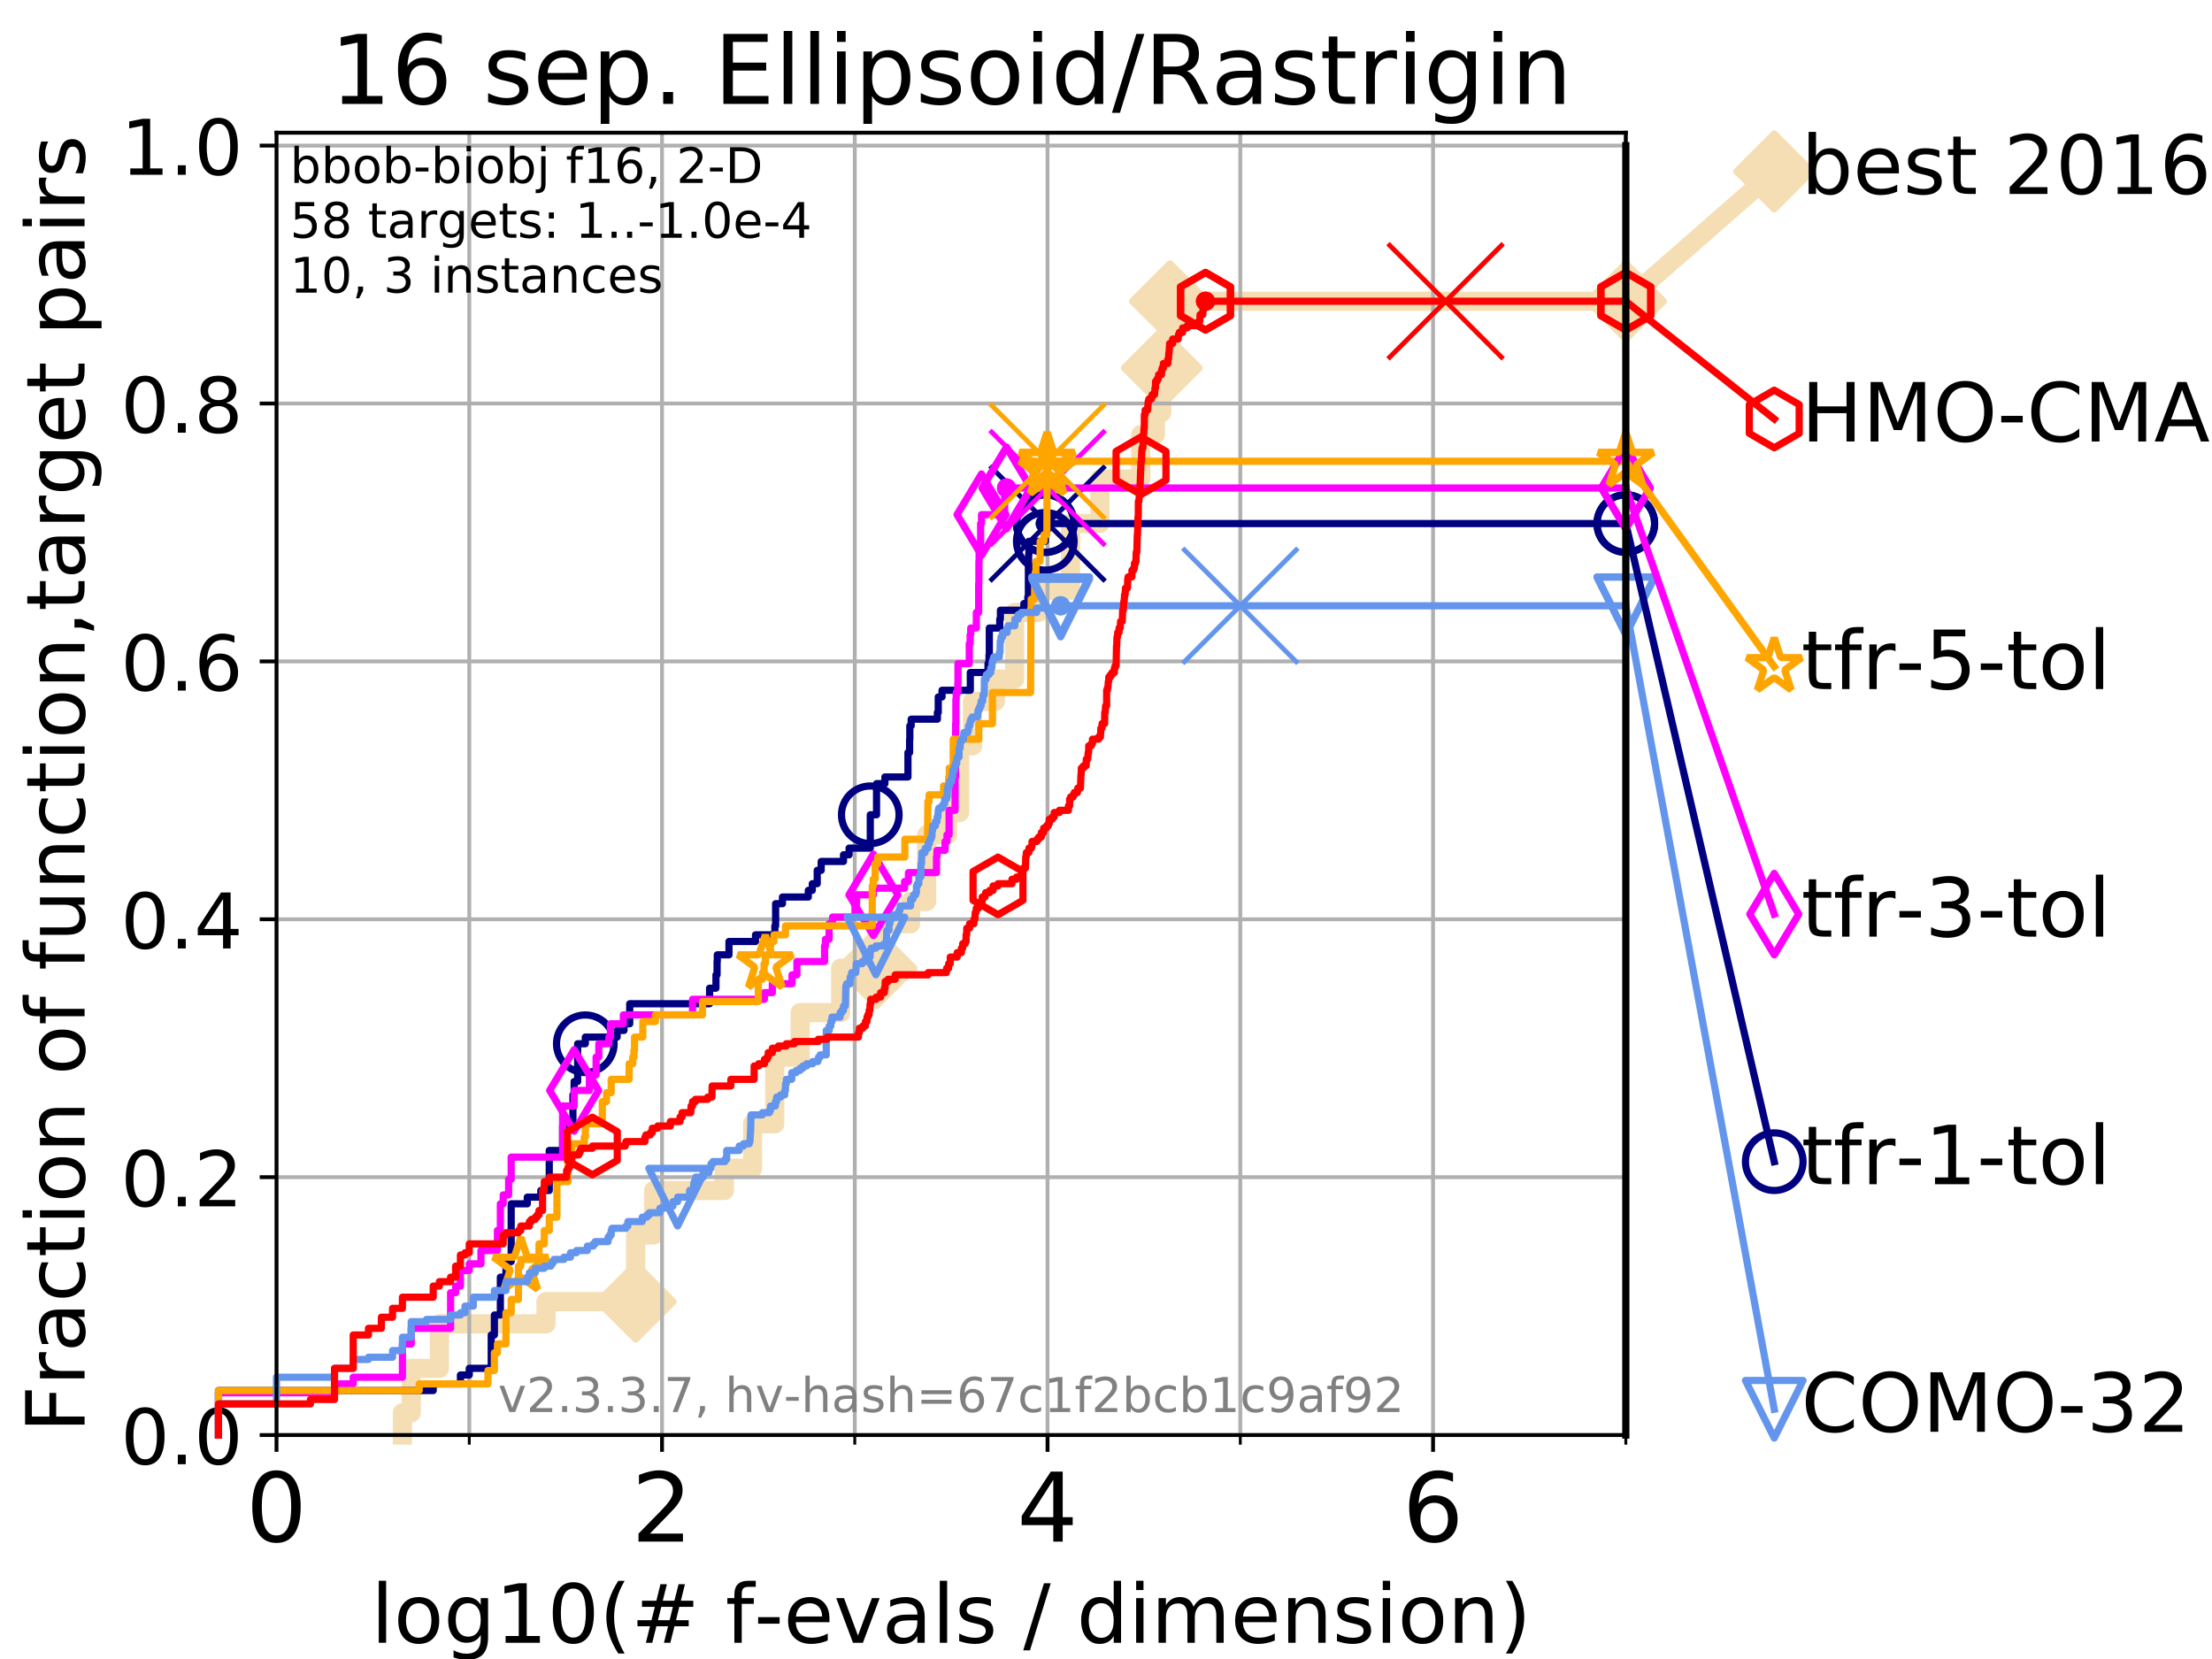 <?xml version="1.0" encoding="utf-8" standalone="no"?>
<!DOCTYPE svg PUBLIC "-//W3C//DTD SVG 1.1//EN"
  "http://www.w3.org/Graphics/SVG/1.1/DTD/svg11.dtd">
<!-- Created with matplotlib (https://matplotlib.org/) -->
<svg height="345.6pt" version="1.1" viewBox="0 0 460.8 345.6" width="460.8pt" xmlns="http://www.w3.org/2000/svg" xmlns:xlink="http://www.w3.org/1999/xlink">
 <defs>
  <style type="text/css">
*{stroke-linecap:butt;stroke-linejoin:round;}
  </style>
 </defs>
 <g id="figure_1">
  <g id="patch_1">
   <path d="M 0 345.6 
L 460.8 345.6 
L 460.8 0 
L 0 0 
z
" style="fill:#ffffff;"/>
  </g>
  <g id="axes_1">
   <g id="patch_2">
    <path d="M 57.6 298.944 
L 338.688 298.944 
L 338.688 27.648 
L 57.6 27.648 
z
" style="fill:#ffffff;"/>
   </g>
   <g id="line2d_1">
    <path d="M 83.83 298.944 
L 83.83 294.313 
L 85.667 294.313 
L 85.667 285.05 
L 91.535 285.05 
L 91.535 275.788 
L 113.735 275.788 
L 113.735 271.157 
L 132.423 271.157 
L 132.423 257.263 
L 136.17 257.263 
L 136.17 248.001 
L 150.891 248.001 
L 150.891 243.37 
L 156.777 243.37 
L 156.777 234.107 
L 161.398 234.107 
L 161.398 220.214 
L 166.679 220.214 
L 166.679 210.951 
L 175.129 210.951 
L 175.129 201.689 
L 182.588 201.689 
L 182.588 192.426 
L 189.69 192.426 
L 189.69 187.795 
L 193.03 187.795 
L 193.03 173.901 
L 197.399 173.901 
L 197.399 169.27 
L 199.901 169.27 
L 199.901 155.377 
L 202.596 155.377 
L 202.596 146.114 
L 207.351 146.114 
L 207.351 141.483 
L 211.37 141.483 
L 211.37 127.589 
L 216.342 127.589 
L 216.342 122.958 
L 223.013 122.958 
L 223.013 109.065 
L 229.124 109.065 
L 229.124 99.802 
L 237.646 99.802 
L 237.646 90.54 
L 240.676 90.54 
L 240.676 85.909 
L 242.021 85.909 
L 242.021 76.646 
L 243.72 76.646 
L 243.72 62.753 
L 338.688 62.753 
" style="fill:none;stroke:#f5deb3;stroke-linecap:square;stroke-width:4;"/>
   </g>
   <g id="line2d_2">
    <defs>
     <path d="M 0 7.778 
L 7.778 0 
L 0 -7.778 
L -7.778 0 
z
" id="mfda9f9842b" style="stroke:#f5deb3;stroke-linejoin:miter;stroke-width:1.5;"/>
    </defs>
    <g>
     <use style="fill:#f5deb3;stroke:#f5deb3;stroke-linejoin:miter;stroke-width:1.5;" x="132.423" xlink:href="#mfda9f9842b" y="271.157"/>
     <use style="fill:#f5deb3;stroke:#f5deb3;stroke-linejoin:miter;stroke-width:1.5;" x="182.588" xlink:href="#mfda9f9842b" y="201.689"/>
     <use style="fill:#f5deb3;stroke:#f5deb3;stroke-linejoin:miter;stroke-width:1.5;" x="242.021" xlink:href="#mfda9f9842b" y="76.646"/>
     <use style="fill:#f5deb3;stroke:#f5deb3;stroke-linejoin:miter;stroke-width:1.5;" x="243.72" xlink:href="#mfda9f9842b" y="62.753"/>
     <use style="fill:#f5deb3;stroke:#f5deb3;stroke-linejoin:miter;stroke-width:1.5;" x="338.688" xlink:href="#mfda9f9842b" y="62.753"/>
    </g>
   </g>
   <g id="line2d_3">
    <path style="fill:none;stroke:#f5deb3;stroke-linecap:square;stroke-width:4;"/>
    <g/>
   </g>
   <g id="line2d_4">
    <path d="M 338.688 62.753 
L 369.608 35.706 
" style="fill:none;stroke:#f5deb3;stroke-linecap:square;stroke-width:4;"/>
    <g>
     <use style="fill:#f5deb3;stroke:#f5deb3;stroke-linejoin:miter;stroke-width:1.5;" x="338.688" xlink:href="#mfda9f9842b" y="62.753"/>
     <use style="fill:#f5deb3;stroke:#f5deb3;stroke-linejoin:miter;stroke-width:1.5;" x="369.608" xlink:href="#mfda9f9842b" y="35.706"/>
    </g>
   </g>
   <g id="matplotlib.axis_1">
    <g id="xtick_1">
     <g id="line2d_5">
      <path clip-path="url(#pf6ec8428db)" d="M 57.6 298.944 
L 57.6 27.648 
" style="fill:none;stroke:#b0b0b0;stroke-linecap:square;stroke-width:0.8;"/>
     </g>
     <g id="line2d_6">
      <defs>
       <path d="M 0 0 
L 0 3.5 
" id="m42687056eb" style="stroke:#000000;stroke-width:0.8;"/>
      </defs>
      <g>
       <use style="stroke:#000000;stroke-width:0.8;" x="57.6" xlink:href="#m42687056eb" y="298.944"/>
      </g>
     </g>
     <g id="text_1">
      <!-- 0 -->
      <defs>
       <path d="M 31.781 66.406 
Q 24.172 66.406 20.328 58.906 
Q 16.5 51.422 16.5 36.375 
Q 16.5 21.391 20.328 13.891 
Q 24.172 6.391 31.781 6.391 
Q 39.453 6.391 43.281 13.891 
Q 47.125 21.391 47.125 36.375 
Q 47.125 51.422 43.281 58.906 
Q 39.453 66.406 31.781 66.406 
z
M 31.781 74.219 
Q 44.047 74.219 50.516 64.516 
Q 56.984 54.828 56.984 36.375 
Q 56.984 17.969 50.516 8.266 
Q 44.047 -1.422 31.781 -1.422 
Q 19.531 -1.422 13.062 8.266 
Q 6.594 17.969 6.594 36.375 
Q 6.594 54.828 13.062 64.516 
Q 19.531 74.219 31.781 74.219 
z
" id="DejaVuSans-48"/>
      </defs>
      <g transform="translate(51.237 321.141)scale(0.2 -0.2)">
       <use xlink:href="#DejaVuSans-48"/>
      </g>
     </g>
    </g>
    <g id="xtick_2">
     <g id="line2d_7">
      <path clip-path="url(#pf6ec8428db)" d="M 137.911 298.944 
L 137.911 27.648 
" style="fill:none;stroke:#b0b0b0;stroke-linecap:square;stroke-width:0.8;"/>
     </g>
     <g id="line2d_8">
      <g>
       <use style="stroke:#000000;stroke-width:0.8;" x="137.911" xlink:href="#m42687056eb" y="298.944"/>
      </g>
     </g>
     <g id="text_2">
      <!-- 2 -->
      <defs>
       <path d="M 19.188 8.297 
L 53.609 8.297 
L 53.609 0 
L 7.328 0 
L 7.328 8.297 
Q 12.938 14.109 22.625 23.891 
Q 32.328 33.688 34.812 36.531 
Q 39.547 41.844 41.422 45.531 
Q 43.312 49.219 43.312 52.781 
Q 43.312 58.594 39.234 62.25 
Q 35.156 65.922 28.609 65.922 
Q 23.969 65.922 18.812 64.312 
Q 13.672 62.703 7.812 59.422 
L 7.812 69.391 
Q 13.766 71.781 18.938 73 
Q 24.125 74.219 28.422 74.219 
Q 39.75 74.219 46.484 68.547 
Q 53.219 62.891 53.219 53.422 
Q 53.219 48.922 51.531 44.891 
Q 49.859 40.875 45.406 35.406 
Q 44.188 33.984 37.641 27.219 
Q 31.109 20.453 19.188 8.297 
z
" id="DejaVuSans-50"/>
      </defs>
      <g transform="translate(131.548 321.141)scale(0.2 -0.2)">
       <use xlink:href="#DejaVuSans-50"/>
      </g>
     </g>
    </g>
    <g id="xtick_3">
     <g id="line2d_9">
      <path clip-path="url(#pf6ec8428db)" d="M 218.222 298.944 
L 218.222 27.648 
" style="fill:none;stroke:#b0b0b0;stroke-linecap:square;stroke-width:0.8;"/>
     </g>
     <g id="line2d_10">
      <g>
       <use style="stroke:#000000;stroke-width:0.8;" x="218.222" xlink:href="#m42687056eb" y="298.944"/>
      </g>
     </g>
     <g id="text_3">
      <!-- 4 -->
      <defs>
       <path d="M 37.797 64.312 
L 12.891 25.391 
L 37.797 25.391 
z
M 35.203 72.906 
L 47.609 72.906 
L 47.609 25.391 
L 58.016 25.391 
L 58.016 17.188 
L 47.609 17.188 
L 47.609 0 
L 37.797 0 
L 37.797 17.188 
L 4.891 17.188 
L 4.891 26.703 
z
" id="DejaVuSans-52"/>
      </defs>
      <g transform="translate(211.859 321.141)scale(0.2 -0.2)">
       <use xlink:href="#DejaVuSans-52"/>
      </g>
     </g>
    </g>
    <g id="xtick_4">
     <g id="line2d_11">
      <path clip-path="url(#pf6ec8428db)" d="M 298.533 298.944 
L 298.533 27.648 
" style="fill:none;stroke:#b0b0b0;stroke-linecap:square;stroke-width:0.8;"/>
     </g>
     <g id="line2d_12">
      <g>
       <use style="stroke:#000000;stroke-width:0.8;" x="298.533" xlink:href="#m42687056eb" y="298.944"/>
      </g>
     </g>
     <g id="text_4">
      <!-- 6 -->
      <defs>
       <path d="M 33.016 40.375 
Q 26.375 40.375 22.484 35.828 
Q 18.609 31.297 18.609 23.391 
Q 18.609 15.531 22.484 10.953 
Q 26.375 6.391 33.016 6.391 
Q 39.656 6.391 43.531 10.953 
Q 47.406 15.531 47.406 23.391 
Q 47.406 31.297 43.531 35.828 
Q 39.656 40.375 33.016 40.375 
z
M 52.594 71.297 
L 52.594 62.312 
Q 48.875 64.062 45.094 64.984 
Q 41.312 65.922 37.594 65.922 
Q 27.828 65.922 22.672 59.328 
Q 17.531 52.734 16.797 39.406 
Q 19.672 43.656 24.016 45.922 
Q 28.375 48.188 33.594 48.188 
Q 44.578 48.188 50.953 41.516 
Q 57.328 34.859 57.328 23.391 
Q 57.328 12.156 50.688 5.359 
Q 44.047 -1.422 33.016 -1.422 
Q 20.359 -1.422 13.672 8.266 
Q 6.984 17.969 6.984 36.375 
Q 6.984 53.656 15.188 63.938 
Q 23.391 74.219 37.203 74.219 
Q 40.922 74.219 44.703 73.484 
Q 48.484 72.75 52.594 71.297 
z
" id="DejaVuSans-54"/>
      </defs>
      <g transform="translate(292.17 321.141)scale(0.2 -0.2)">
       <use xlink:href="#DejaVuSans-54"/>
      </g>
     </g>
    </g>
    <g id="xtick_5">
     <g id="line2d_13">
      <path clip-path="url(#pf6ec8428db)" d="M 97.755 298.944 
L 97.755 27.648 
" style="fill:none;stroke:#b0b0b0;stroke-linecap:square;stroke-width:0.8;"/>
     </g>
     <g id="line2d_14">
      <defs>
       <path d="M 0 0 
L 0 2 
" id="me49978a0ac" style="stroke:#000000;stroke-width:0.6;"/>
      </defs>
      <g>
       <use style="stroke:#000000;stroke-width:0.6;" x="97.755" xlink:href="#me49978a0ac" y="298.944"/>
      </g>
     </g>
    </g>
    <g id="xtick_6">
     <g id="line2d_15">
      <path clip-path="url(#pf6ec8428db)" d="M 178.066 298.944 
L 178.066 27.648 
" style="fill:none;stroke:#b0b0b0;stroke-linecap:square;stroke-width:0.8;"/>
     </g>
     <g id="line2d_16">
      <g>
       <use style="stroke:#000000;stroke-width:0.6;" x="178.066" xlink:href="#me49978a0ac" y="298.944"/>
      </g>
     </g>
    </g>
    <g id="xtick_7">
     <g id="line2d_17">
      <path clip-path="url(#pf6ec8428db)" d="M 258.377 298.944 
L 258.377 27.648 
" style="fill:none;stroke:#b0b0b0;stroke-linecap:square;stroke-width:0.8;"/>
     </g>
     <g id="line2d_18">
      <g>
       <use style="stroke:#000000;stroke-width:0.6;" x="258.377" xlink:href="#me49978a0ac" y="298.944"/>
      </g>
     </g>
    </g>
    <g id="xtick_8">
     <g id="line2d_19">
      <path clip-path="url(#pf6ec8428db)" d="M 338.688 298.944 
L 338.688 27.648 
" style="fill:none;stroke:#b0b0b0;stroke-linecap:square;stroke-width:0.8;"/>
     </g>
     <g id="line2d_20">
      <g>
       <use style="stroke:#000000;stroke-width:0.6;" x="338.688" xlink:href="#me49978a0ac" y="298.944"/>
      </g>
     </g>
    </g>
    <g id="text_5">
     <!-- log10(# f-evals / dimension) -->
     <defs>
      <path d="M 9.422 75.984 
L 18.406 75.984 
L 18.406 0 
L 9.422 0 
z
" id="DejaVuSans-108"/>
      <path d="M 30.609 48.391 
Q 23.391 48.391 19.188 42.75 
Q 14.984 37.109 14.984 27.297 
Q 14.984 17.484 19.156 11.844 
Q 23.344 6.203 30.609 6.203 
Q 37.797 6.203 41.984 11.859 
Q 46.188 17.531 46.188 27.297 
Q 46.188 37.016 41.984 42.703 
Q 37.797 48.391 30.609 48.391 
z
M 30.609 56 
Q 42.328 56 49.016 48.375 
Q 55.719 40.766 55.719 27.297 
Q 55.719 13.875 49.016 6.219 
Q 42.328 -1.422 30.609 -1.422 
Q 18.844 -1.422 12.172 6.219 
Q 5.516 13.875 5.516 27.297 
Q 5.516 40.766 12.172 48.375 
Q 18.844 56 30.609 56 
z
" id="DejaVuSans-111"/>
      <path d="M 45.406 27.984 
Q 45.406 37.75 41.375 43.109 
Q 37.359 48.484 30.078 48.484 
Q 22.859 48.484 18.828 43.109 
Q 14.797 37.75 14.797 27.984 
Q 14.797 18.266 18.828 12.891 
Q 22.859 7.516 30.078 7.516 
Q 37.359 7.516 41.375 12.891 
Q 45.406 18.266 45.406 27.984 
z
M 54.391 6.781 
Q 54.391 -7.172 48.188 -13.984 
Q 42 -20.797 29.203 -20.797 
Q 24.469 -20.797 20.266 -20.094 
Q 16.062 -19.391 12.109 -17.922 
L 12.109 -9.188 
Q 16.062 -11.328 19.922 -12.344 
Q 23.781 -13.375 27.781 -13.375 
Q 36.625 -13.375 41.016 -8.766 
Q 45.406 -4.156 45.406 5.172 
L 45.406 9.625 
Q 42.625 4.781 38.281 2.391 
Q 33.938 0 27.875 0 
Q 17.828 0 11.672 7.656 
Q 5.516 15.328 5.516 27.984 
Q 5.516 40.672 11.672 48.328 
Q 17.828 56 27.875 56 
Q 33.938 56 38.281 53.609 
Q 42.625 51.219 45.406 46.391 
L 45.406 54.688 
L 54.391 54.688 
z
" id="DejaVuSans-103"/>
      <path d="M 12.406 8.297 
L 28.516 8.297 
L 28.516 63.922 
L 10.984 60.406 
L 10.984 69.391 
L 28.422 72.906 
L 38.281 72.906 
L 38.281 8.297 
L 54.391 8.297 
L 54.391 0 
L 12.406 0 
z
" id="DejaVuSans-49"/>
      <path d="M 31 75.875 
Q 24.469 64.656 21.281 53.656 
Q 18.109 42.672 18.109 31.391 
Q 18.109 20.125 21.312 9.062 
Q 24.516 -2 31 -13.188 
L 23.188 -13.188 
Q 15.875 -1.703 12.234 9.375 
Q 8.594 20.453 8.594 31.391 
Q 8.594 42.281 12.203 53.312 
Q 15.828 64.359 23.188 75.875 
z
" id="DejaVuSans-40"/>
      <path d="M 51.125 44 
L 36.922 44 
L 32.812 27.688 
L 47.125 27.688 
z
M 43.797 71.781 
L 38.719 51.516 
L 52.984 51.516 
L 58.109 71.781 
L 65.922 71.781 
L 60.891 51.516 
L 76.125 51.516 
L 76.125 44 
L 58.984 44 
L 54.984 27.688 
L 70.516 27.688 
L 70.516 20.219 
L 53.078 20.219 
L 48 0 
L 40.188 0 
L 45.219 20.219 
L 30.906 20.219 
L 25.875 0 
L 18.016 0 
L 23.094 20.219 
L 7.719 20.219 
L 7.719 27.688 
L 24.906 27.688 
L 29 44 
L 13.281 44 
L 13.281 51.516 
L 30.906 51.516 
L 35.891 71.781 
z
" id="DejaVuSans-35"/>
      <path id="DejaVuSans-32"/>
      <path d="M 37.109 75.984 
L 37.109 68.5 
L 28.516 68.5 
Q 23.688 68.5 21.797 66.547 
Q 19.922 64.594 19.922 59.516 
L 19.922 54.688 
L 34.719 54.688 
L 34.719 47.703 
L 19.922 47.703 
L 19.922 0 
L 10.891 0 
L 10.891 47.703 
L 2.297 47.703 
L 2.297 54.688 
L 10.891 54.688 
L 10.891 58.5 
Q 10.891 67.625 15.141 71.797 
Q 19.391 75.984 28.609 75.984 
z
" id="DejaVuSans-102"/>
      <path d="M 4.891 31.391 
L 31.203 31.391 
L 31.203 23.391 
L 4.891 23.391 
z
" id="DejaVuSans-45"/>
      <path d="M 56.203 29.594 
L 56.203 25.203 
L 14.891 25.203 
Q 15.484 15.922 20.484 11.062 
Q 25.484 6.203 34.422 6.203 
Q 39.594 6.203 44.453 7.469 
Q 49.312 8.734 54.109 11.281 
L 54.109 2.781 
Q 49.266 0.734 44.188 -0.344 
Q 39.109 -1.422 33.891 -1.422 
Q 20.797 -1.422 13.156 6.188 
Q 5.516 13.812 5.516 26.812 
Q 5.516 40.234 12.766 48.109 
Q 20.016 56 32.328 56 
Q 43.359 56 49.781 48.891 
Q 56.203 41.797 56.203 29.594 
z
M 47.219 32.234 
Q 47.125 39.594 43.094 43.984 
Q 39.062 48.391 32.422 48.391 
Q 24.906 48.391 20.391 44.141 
Q 15.875 39.891 15.188 32.172 
z
" id="DejaVuSans-101"/>
      <path d="M 2.984 54.688 
L 12.5 54.688 
L 29.594 8.797 
L 46.688 54.688 
L 56.203 54.688 
L 35.688 0 
L 23.484 0 
z
" id="DejaVuSans-118"/>
      <path d="M 34.281 27.484 
Q 23.391 27.484 19.188 25 
Q 14.984 22.516 14.984 16.5 
Q 14.984 11.719 18.141 8.906 
Q 21.297 6.109 26.703 6.109 
Q 34.188 6.109 38.703 11.406 
Q 43.219 16.703 43.219 25.484 
L 43.219 27.484 
z
M 52.203 31.203 
L 52.203 0 
L 43.219 0 
L 43.219 8.297 
Q 40.141 3.328 35.547 0.953 
Q 30.953 -1.422 24.312 -1.422 
Q 15.922 -1.422 10.953 3.297 
Q 6 8.016 6 15.922 
Q 6 25.141 12.172 29.828 
Q 18.359 34.516 30.609 34.516 
L 43.219 34.516 
L 43.219 35.406 
Q 43.219 41.609 39.141 45 
Q 35.062 48.391 27.688 48.391 
Q 23 48.391 18.547 47.266 
Q 14.109 46.141 10.016 43.891 
L 10.016 52.203 
Q 14.938 54.109 19.578 55.047 
Q 24.219 56 28.609 56 
Q 40.484 56 46.344 49.844 
Q 52.203 43.703 52.203 31.203 
z
" id="DejaVuSans-97"/>
      <path d="M 44.281 53.078 
L 44.281 44.578 
Q 40.484 46.531 36.375 47.5 
Q 32.281 48.484 27.875 48.484 
Q 21.188 48.484 17.844 46.438 
Q 14.5 44.391 14.5 40.281 
Q 14.5 37.156 16.891 35.375 
Q 19.281 33.594 26.516 31.984 
L 29.594 31.297 
Q 39.156 29.25 43.188 25.516 
Q 47.219 21.781 47.219 15.094 
Q 47.219 7.469 41.188 3.016 
Q 35.156 -1.422 24.609 -1.422 
Q 20.219 -1.422 15.453 -0.562 
Q 10.688 0.297 5.422 2 
L 5.422 11.281 
Q 10.406 8.688 15.234 7.391 
Q 20.062 6.109 24.812 6.109 
Q 31.156 6.109 34.562 8.281 
Q 37.984 10.453 37.984 14.406 
Q 37.984 18.062 35.516 20.016 
Q 33.062 21.969 24.703 23.781 
L 21.578 24.516 
Q 13.234 26.266 9.516 29.906 
Q 5.812 33.547 5.812 39.891 
Q 5.812 47.609 11.281 51.797 
Q 16.75 56 26.812 56 
Q 31.781 56 36.172 55.266 
Q 40.578 54.547 44.281 53.078 
z
" id="DejaVuSans-115"/>
      <path d="M 25.391 72.906 
L 33.688 72.906 
L 8.297 -9.281 
L 0 -9.281 
z
" id="DejaVuSans-47"/>
      <path d="M 45.406 46.391 
L 45.406 75.984 
L 54.391 75.984 
L 54.391 0 
L 45.406 0 
L 45.406 8.203 
Q 42.578 3.328 38.25 0.953 
Q 33.938 -1.422 27.875 -1.422 
Q 17.969 -1.422 11.734 6.484 
Q 5.516 14.406 5.516 27.297 
Q 5.516 40.188 11.734 48.094 
Q 17.969 56 27.875 56 
Q 33.938 56 38.25 53.625 
Q 42.578 51.266 45.406 46.391 
z
M 14.797 27.297 
Q 14.797 17.391 18.875 11.75 
Q 22.953 6.109 30.078 6.109 
Q 37.203 6.109 41.297 11.75 
Q 45.406 17.391 45.406 27.297 
Q 45.406 37.203 41.297 42.844 
Q 37.203 48.484 30.078 48.484 
Q 22.953 48.484 18.875 42.844 
Q 14.797 37.203 14.797 27.297 
z
" id="DejaVuSans-100"/>
      <path d="M 9.422 54.688 
L 18.406 54.688 
L 18.406 0 
L 9.422 0 
z
M 9.422 75.984 
L 18.406 75.984 
L 18.406 64.594 
L 9.422 64.594 
z
" id="DejaVuSans-105"/>
      <path d="M 52 44.188 
Q 55.375 50.25 60.062 53.125 
Q 64.75 56 71.094 56 
Q 79.641 56 84.281 50.016 
Q 88.922 44.047 88.922 33.016 
L 88.922 0 
L 79.891 0 
L 79.891 32.719 
Q 79.891 40.578 77.094 44.375 
Q 74.312 48.188 68.609 48.188 
Q 61.625 48.188 57.562 43.547 
Q 53.516 38.922 53.516 30.906 
L 53.516 0 
L 44.484 0 
L 44.484 32.719 
Q 44.484 40.625 41.703 44.406 
Q 38.922 48.188 33.109 48.188 
Q 26.219 48.188 22.156 43.531 
Q 18.109 38.875 18.109 30.906 
L 18.109 0 
L 9.078 0 
L 9.078 54.688 
L 18.109 54.688 
L 18.109 46.188 
Q 21.188 51.219 25.484 53.609 
Q 29.781 56 35.688 56 
Q 41.656 56 45.828 52.969 
Q 50 49.953 52 44.188 
z
" id="DejaVuSans-109"/>
      <path d="M 54.891 33.016 
L 54.891 0 
L 45.906 0 
L 45.906 32.719 
Q 45.906 40.484 42.875 44.328 
Q 39.844 48.188 33.797 48.188 
Q 26.516 48.188 22.312 43.547 
Q 18.109 38.922 18.109 30.906 
L 18.109 0 
L 9.078 0 
L 9.078 54.688 
L 18.109 54.688 
L 18.109 46.188 
Q 21.344 51.125 25.703 53.562 
Q 30.078 56 35.797 56 
Q 45.219 56 50.047 50.172 
Q 54.891 44.344 54.891 33.016 
z
" id="DejaVuSans-110"/>
      <path d="M 8.016 75.875 
L 15.828 75.875 
Q 23.141 64.359 26.781 53.312 
Q 30.422 42.281 30.422 31.391 
Q 30.422 20.453 26.781 9.375 
Q 23.141 -1.703 15.828 -13.188 
L 8.016 -13.188 
Q 14.5 -2 17.703 9.062 
Q 20.906 20.125 20.906 31.391 
Q 20.906 42.672 17.703 53.656 
Q 14.5 64.656 8.016 75.875 
z
" id="DejaVuSans-41"/>
     </defs>
     <g transform="translate(77.303 342.218)scale(0.17 -0.17)">
      <use xlink:href="#DejaVuSans-108"/>
      <use x="27.783" xlink:href="#DejaVuSans-111"/>
      <use x="88.965" xlink:href="#DejaVuSans-103"/>
      <use x="152.441" xlink:href="#DejaVuSans-49"/>
      <use x="216.064" xlink:href="#DejaVuSans-48"/>
      <use x="279.688" xlink:href="#DejaVuSans-40"/>
      <use x="318.701" xlink:href="#DejaVuSans-35"/>
      <use x="402.49" xlink:href="#DejaVuSans-32"/>
      <use x="434.277" xlink:href="#DejaVuSans-102"/>
      <use x="469.404" xlink:href="#DejaVuSans-45"/>
      <use x="505.488" xlink:href="#DejaVuSans-101"/>
      <use x="567.012" xlink:href="#DejaVuSans-118"/>
      <use x="626.191" xlink:href="#DejaVuSans-97"/>
      <use x="687.471" xlink:href="#DejaVuSans-108"/>
      <use x="715.254" xlink:href="#DejaVuSans-115"/>
      <use x="767.354" xlink:href="#DejaVuSans-32"/>
      <use x="799.141" xlink:href="#DejaVuSans-47"/>
      <use x="832.832" xlink:href="#DejaVuSans-32"/>
      <use x="864.619" xlink:href="#DejaVuSans-100"/>
      <use x="928.096" xlink:href="#DejaVuSans-105"/>
      <use x="955.879" xlink:href="#DejaVuSans-109"/>
      <use x="1053.291" xlink:href="#DejaVuSans-101"/>
      <use x="1114.814" xlink:href="#DejaVuSans-110"/>
      <use x="1178.193" xlink:href="#DejaVuSans-115"/>
      <use x="1230.293" xlink:href="#DejaVuSans-105"/>
      <use x="1258.076" xlink:href="#DejaVuSans-111"/>
      <use x="1319.258" xlink:href="#DejaVuSans-110"/>
      <use x="1382.637" xlink:href="#DejaVuSans-41"/>
     </g>
    </g>
   </g>
   <g id="matplotlib.axis_2">
    <g id="ytick_1">
     <g id="line2d_21">
      <path clip-path="url(#pf6ec8428db)" d="M 57.6 298.944 
L 338.688 298.944 
" style="fill:none;stroke:#b0b0b0;stroke-linecap:square;stroke-width:0.8;"/>
     </g>
     <g id="line2d_22">
      <defs>
       <path d="M 0 0 
L -3.5 0 
" id="me7de9e1a31" style="stroke:#000000;stroke-width:0.8;"/>
      </defs>
      <g>
       <use style="stroke:#000000;stroke-width:0.8;" x="57.6" xlink:href="#me7de9e1a31" y="298.944"/>
      </g>
     </g>
     <g id="text_6">
      <!-- 0.0 -->
      <defs>
       <path d="M 10.688 12.406 
L 21 12.406 
L 21 0 
L 10.688 0 
z
" id="DejaVuSans-46"/>
      </defs>
      <g transform="translate(25.155 305.023)scale(0.16 -0.16)">
       <use xlink:href="#DejaVuSans-48"/>
       <use x="63.623" xlink:href="#DejaVuSans-46"/>
       <use x="95.41" xlink:href="#DejaVuSans-48"/>
      </g>
     </g>
    </g>
    <g id="ytick_2">
     <g id="line2d_23">
      <path clip-path="url(#pf6ec8428db)" d="M 57.6 245.222 
L 338.688 245.222 
" style="fill:none;stroke:#b0b0b0;stroke-linecap:square;stroke-width:0.8;"/>
     </g>
     <g id="line2d_24">
      <g>
       <use style="stroke:#000000;stroke-width:0.8;" x="57.6" xlink:href="#me7de9e1a31" y="245.222"/>
      </g>
     </g>
     <g id="text_7">
      <!-- 0.2 -->
      <g transform="translate(25.155 251.301)scale(0.16 -0.16)">
       <use xlink:href="#DejaVuSans-48"/>
       <use x="63.623" xlink:href="#DejaVuSans-46"/>
       <use x="95.41" xlink:href="#DejaVuSans-50"/>
      </g>
     </g>
    </g>
    <g id="ytick_3">
     <g id="line2d_25">
      <path clip-path="url(#pf6ec8428db)" d="M 57.6 191.5 
L 338.688 191.5 
" style="fill:none;stroke:#b0b0b0;stroke-linecap:square;stroke-width:0.8;"/>
     </g>
     <g id="line2d_26">
      <g>
       <use style="stroke:#000000;stroke-width:0.8;" x="57.6" xlink:href="#me7de9e1a31" y="191.5"/>
      </g>
     </g>
     <g id="text_8">
      <!-- 0.4 -->
      <g transform="translate(25.155 197.579)scale(0.16 -0.16)">
       <use xlink:href="#DejaVuSans-48"/>
       <use x="63.623" xlink:href="#DejaVuSans-46"/>
       <use x="95.41" xlink:href="#DejaVuSans-52"/>
      </g>
     </g>
    </g>
    <g id="ytick_4">
     <g id="line2d_27">
      <path clip-path="url(#pf6ec8428db)" d="M 57.6 137.778 
L 338.688 137.778 
" style="fill:none;stroke:#b0b0b0;stroke-linecap:square;stroke-width:0.8;"/>
     </g>
     <g id="line2d_28">
      <g>
       <use style="stroke:#000000;stroke-width:0.8;" x="57.6" xlink:href="#me7de9e1a31" y="137.778"/>
      </g>
     </g>
     <g id="text_9">
      <!-- 0.6 -->
      <g transform="translate(25.155 143.857)scale(0.16 -0.16)">
       <use xlink:href="#DejaVuSans-48"/>
       <use x="63.623" xlink:href="#DejaVuSans-46"/>
       <use x="95.41" xlink:href="#DejaVuSans-54"/>
      </g>
     </g>
    </g>
    <g id="ytick_5">
     <g id="line2d_29">
      <path clip-path="url(#pf6ec8428db)" d="M 57.6 84.056 
L 338.688 84.056 
" style="fill:none;stroke:#b0b0b0;stroke-linecap:square;stroke-width:0.8;"/>
     </g>
     <g id="line2d_30">
      <g>
       <use style="stroke:#000000;stroke-width:0.8;" x="57.6" xlink:href="#me7de9e1a31" y="84.056"/>
      </g>
     </g>
     <g id="text_10">
      <!-- 0.8 -->
      <defs>
       <path d="M 31.781 34.625 
Q 24.75 34.625 20.719 30.859 
Q 16.703 27.094 16.703 20.516 
Q 16.703 13.922 20.719 10.156 
Q 24.75 6.391 31.781 6.391 
Q 38.812 6.391 42.859 10.172 
Q 46.922 13.969 46.922 20.516 
Q 46.922 27.094 42.891 30.859 
Q 38.875 34.625 31.781 34.625 
z
M 21.922 38.812 
Q 15.578 40.375 12.031 44.719 
Q 8.5 49.078 8.5 55.328 
Q 8.5 64.062 14.719 69.141 
Q 20.953 74.219 31.781 74.219 
Q 42.672 74.219 48.875 69.141 
Q 55.078 64.062 55.078 55.328 
Q 55.078 49.078 51.531 44.719 
Q 48 40.375 41.703 38.812 
Q 48.828 37.156 52.797 32.312 
Q 56.781 27.484 56.781 20.516 
Q 56.781 9.906 50.312 4.234 
Q 43.844 -1.422 31.781 -1.422 
Q 19.734 -1.422 13.25 4.234 
Q 6.781 9.906 6.781 20.516 
Q 6.781 27.484 10.781 32.312 
Q 14.797 37.156 21.922 38.812 
z
M 18.312 54.391 
Q 18.312 48.734 21.844 45.562 
Q 25.391 42.391 31.781 42.391 
Q 38.141 42.391 41.719 45.562 
Q 45.312 48.734 45.312 54.391 
Q 45.312 60.062 41.719 63.234 
Q 38.141 66.406 31.781 66.406 
Q 25.391 66.406 21.844 63.234 
Q 18.312 60.062 18.312 54.391 
z
" id="DejaVuSans-56"/>
      </defs>
      <g transform="translate(25.155 90.135)scale(0.16 -0.16)">
       <use xlink:href="#DejaVuSans-48"/>
       <use x="63.623" xlink:href="#DejaVuSans-46"/>
       <use x="95.41" xlink:href="#DejaVuSans-56"/>
      </g>
     </g>
    </g>
    <g id="ytick_6">
     <g id="line2d_31">
      <path clip-path="url(#pf6ec8428db)" d="M 57.6 30.334 
L 338.688 30.334 
" style="fill:none;stroke:#b0b0b0;stroke-linecap:square;stroke-width:0.8;"/>
     </g>
     <g id="line2d_32">
      <g>
       <use style="stroke:#000000;stroke-width:0.8;" x="57.6" xlink:href="#me7de9e1a31" y="30.334"/>
      </g>
     </g>
     <g id="text_11">
      <!-- 1.0 -->
      <g transform="translate(25.155 36.413)scale(0.16 -0.16)">
       <use xlink:href="#DejaVuSans-49"/>
       <use x="63.623" xlink:href="#DejaVuSans-46"/>
       <use x="95.41" xlink:href="#DejaVuSans-48"/>
      </g>
     </g>
    </g>
    <g id="text_12">
     <!-- Fraction of function,target pairs -->
     <defs>
      <path d="M 9.812 72.906 
L 51.703 72.906 
L 51.703 64.594 
L 19.672 64.594 
L 19.672 43.109 
L 48.578 43.109 
L 48.578 34.812 
L 19.672 34.812 
L 19.672 0 
L 9.812 0 
z
" id="DejaVuSans-70"/>
      <path d="M 41.109 46.297 
Q 39.594 47.172 37.812 47.578 
Q 36.031 48 33.891 48 
Q 26.266 48 22.188 43.047 
Q 18.109 38.094 18.109 28.812 
L 18.109 0 
L 9.078 0 
L 9.078 54.688 
L 18.109 54.688 
L 18.109 46.188 
Q 20.953 51.172 25.484 53.578 
Q 30.031 56 36.531 56 
Q 37.453 56 38.578 55.875 
Q 39.703 55.766 41.062 55.516 
z
" id="DejaVuSans-114"/>
      <path d="M 48.781 52.594 
L 48.781 44.188 
Q 44.969 46.297 41.141 47.344 
Q 37.312 48.391 33.406 48.391 
Q 24.656 48.391 19.812 42.844 
Q 14.984 37.312 14.984 27.297 
Q 14.984 17.281 19.812 11.734 
Q 24.656 6.203 33.406 6.203 
Q 37.312 6.203 41.141 7.25 
Q 44.969 8.297 48.781 10.406 
L 48.781 2.094 
Q 45.016 0.344 40.984 -0.531 
Q 36.969 -1.422 32.422 -1.422 
Q 20.062 -1.422 12.781 6.344 
Q 5.516 14.109 5.516 27.297 
Q 5.516 40.672 12.859 48.328 
Q 20.219 56 33.016 56 
Q 37.156 56 41.109 55.141 
Q 45.062 54.297 48.781 52.594 
z
" id="DejaVuSans-99"/>
      <path d="M 18.312 70.219 
L 18.312 54.688 
L 36.812 54.688 
L 36.812 47.703 
L 18.312 47.703 
L 18.312 18.016 
Q 18.312 11.328 20.141 9.422 
Q 21.969 7.516 27.594 7.516 
L 36.812 7.516 
L 36.812 0 
L 27.594 0 
Q 17.188 0 13.234 3.875 
Q 9.281 7.766 9.281 18.016 
L 9.281 47.703 
L 2.688 47.703 
L 2.688 54.688 
L 9.281 54.688 
L 9.281 70.219 
z
" id="DejaVuSans-116"/>
      <path d="M 8.5 21.578 
L 8.5 54.688 
L 17.484 54.688 
L 17.484 21.922 
Q 17.484 14.156 20.5 10.266 
Q 23.531 6.391 29.594 6.391 
Q 36.859 6.391 41.078 11.031 
Q 45.312 15.672 45.312 23.688 
L 45.312 54.688 
L 54.297 54.688 
L 54.297 0 
L 45.312 0 
L 45.312 8.406 
Q 42.047 3.422 37.719 1 
Q 33.406 -1.422 27.688 -1.422 
Q 18.266 -1.422 13.375 4.438 
Q 8.5 10.297 8.5 21.578 
z
M 31.109 56 
z
" id="DejaVuSans-117"/>
      <path d="M 11.719 12.406 
L 22.016 12.406 
L 22.016 4 
L 14.016 -11.625 
L 7.719 -11.625 
L 11.719 4 
z
" id="DejaVuSans-44"/>
      <path d="M 18.109 8.203 
L 18.109 -20.797 
L 9.078 -20.797 
L 9.078 54.688 
L 18.109 54.688 
L 18.109 46.391 
Q 20.953 51.266 25.266 53.625 
Q 29.594 56 35.594 56 
Q 45.562 56 51.781 48.094 
Q 58.016 40.188 58.016 27.297 
Q 58.016 14.406 51.781 6.484 
Q 45.562 -1.422 35.594 -1.422 
Q 29.594 -1.422 25.266 0.953 
Q 20.953 3.328 18.109 8.203 
z
M 48.688 27.297 
Q 48.688 37.203 44.609 42.844 
Q 40.531 48.484 33.406 48.484 
Q 26.266 48.484 22.188 42.844 
Q 18.109 37.203 18.109 27.297 
Q 18.109 17.391 22.188 11.75 
Q 26.266 6.109 33.406 6.109 
Q 40.531 6.109 44.609 11.75 
Q 48.688 17.391 48.688 27.297 
z
" id="DejaVuSans-112"/>
     </defs>
     <g transform="translate(17.62 298.435)rotate(-90)scale(0.17 -0.17)">
      <use xlink:href="#DejaVuSans-70"/>
      <use x="57.41" xlink:href="#DejaVuSans-114"/>
      <use x="98.523" xlink:href="#DejaVuSans-97"/>
      <use x="159.803" xlink:href="#DejaVuSans-99"/>
      <use x="214.783" xlink:href="#DejaVuSans-116"/>
      <use x="253.992" xlink:href="#DejaVuSans-105"/>
      <use x="281.775" xlink:href="#DejaVuSans-111"/>
      <use x="342.957" xlink:href="#DejaVuSans-110"/>
      <use x="406.336" xlink:href="#DejaVuSans-32"/>
      <use x="438.123" xlink:href="#DejaVuSans-111"/>
      <use x="499.305" xlink:href="#DejaVuSans-102"/>
      <use x="534.51" xlink:href="#DejaVuSans-32"/>
      <use x="566.297" xlink:href="#DejaVuSans-102"/>
      <use x="601.502" xlink:href="#DejaVuSans-117"/>
      <use x="664.881" xlink:href="#DejaVuSans-110"/>
      <use x="728.26" xlink:href="#DejaVuSans-99"/>
      <use x="783.24" xlink:href="#DejaVuSans-116"/>
      <use x="822.449" xlink:href="#DejaVuSans-105"/>
      <use x="850.232" xlink:href="#DejaVuSans-111"/>
      <use x="911.414" xlink:href="#DejaVuSans-110"/>
      <use x="974.793" xlink:href="#DejaVuSans-44"/>
      <use x="1006.58" xlink:href="#DejaVuSans-116"/>
      <use x="1045.789" xlink:href="#DejaVuSans-97"/>
      <use x="1107.068" xlink:href="#DejaVuSans-114"/>
      <use x="1148.166" xlink:href="#DejaVuSans-103"/>
      <use x="1211.643" xlink:href="#DejaVuSans-101"/>
      <use x="1273.166" xlink:href="#DejaVuSans-116"/>
      <use x="1312.375" xlink:href="#DejaVuSans-32"/>
      <use x="1344.162" xlink:href="#DejaVuSans-112"/>
      <use x="1407.639" xlink:href="#DejaVuSans-97"/>
      <use x="1468.918" xlink:href="#DejaVuSans-105"/>
      <use x="1496.701" xlink:href="#DejaVuSans-114"/>
      <use x="1537.814" xlink:href="#DejaVuSans-115"/>
     </g>
    </g>
   </g>
   <g id="line2d_33">
    <defs>
     <path d="M 0 1.5 
C 0.398 1.5 0.779 1.342 1.061 1.061 
C 1.342 0.779 1.5 0.398 1.5 0 
C 1.5 -0.398 1.342 -0.779 1.061 -1.061 
C 0.779 -1.342 0.398 -1.5 0 -1.5 
C -0.398 -1.5 -0.779 -1.342 -1.061 -1.061 
C -1.342 -0.779 -1.5 -0.398 -1.5 0 
C -1.5 0.398 -1.342 0.779 -1.061 1.061 
C -0.779 1.342 -0.398 1.5 0 1.5 
z
" id="mb139c47168" style="stroke:#f5deb3;"/>
    </defs>
    <g>
     <use style="fill:#f5deb3;stroke:#f5deb3;" x="243.72" xlink:href="#mb139c47168" y="62.753"/>
     <use style="fill:#f5deb3;stroke:#f5deb3;" x="243.72" xlink:href="#mb139c47168" y="62.753"/>
    </g>
   </g>
   <g id="line2d_34">
    <defs>
     <path d="M 0 1.5 
C 0.398 1.5 0.779 1.342 1.061 1.061 
C 1.342 0.779 1.5 0.398 1.5 0 
C 1.5 -0.398 1.342 -0.779 1.061 -1.061 
C 0.779 -1.342 0.398 -1.5 0 -1.5 
C -0.398 -1.5 -0.779 -1.342 -1.061 -1.061 
C -1.342 -0.779 -1.5 -0.398 -1.5 0 
C -1.5 0.398 -1.342 0.779 -1.061 1.061 
C -0.779 1.342 -0.398 1.5 0 1.5 
z
" id="md3f6b0bb3f" style="stroke:#000080;"/>
    </defs>
    <g>
     <use style="fill:#000080;stroke:#000080;" x="217.755" xlink:href="#md3f6b0bb3f" y="109.065"/>
     <use style="fill:#000080;stroke:#000080;" x="217.755" xlink:href="#md3f6b0bb3f" y="109.065"/>
    </g>
   </g>
   <g id="line2d_35">
    <path d="M 45.512 298.944 
L 45.512 289.682 
L 90.243 289.682 
L 90.243 288.292 
L 95.918 288.292 
L 95.918 286.44 
L 97.755 286.44 
L 97.755 285.05 
L 102.331 285.05 
L 102.331 278.104 
L 102.989 278.104 
L 102.989 273.935 
L 104.235 273.935 
L 104.235 266.062 
L 105.398 266.062 
L 105.398 262.821 
L 106.489 262.821 
L 106.489 250.779 
L 109.843 250.779 
L 109.843 249.39 
L 112.656 249.39 
L 112.656 248.001 
L 114.419 248.001 
L 114.419 239.665 
L 117.203 239.665 
L 117.203 234.57 
L 119.352 234.57 
L 119.352 228.087 
L 119.603 228.087 
L 119.603 225.308 
L 120.335 225.308 
L 120.335 217.435 
L 121.931 217.435 
L 121.931 216.045 
L 128.561 216.045 
L 128.561 214.656 
L 129.991 214.656 
L 129.991 213.267 
L 131.185 213.267 
L 131.185 209.099 
L 147.819 209.099 
L 147.819 205.857 
L 149.15 205.857 
L 149.15 203.078 
L 149.378 203.078 
L 149.378 200.299 
L 149.423 200.299 
L 149.423 198.91 
L 151.858 198.91 
L 151.858 196.131 
L 157.387 196.131 
L 157.387 194.742 
L 161.42 194.742 
L 161.42 192.889 
L 161.578 192.889 
L 161.578 188.258 
L 163 188.258 
L 163 186.869 
L 168.385 186.869 
L 168.385 185.479 
L 169.216 185.479 
L 169.216 184.09 
L 170.242 184.09 
L 170.242 181.311 
L 171.069 181.311 
L 171.069 179.459 
L 175.718 179.459 
L 175.718 178.07 
L 176.885 178.07 
L 176.885 176.68 
L 181.297 176.68 
L 181.297 169.733 
L 182.601 169.733 
L 182.601 163.25 
L 184.34 163.25 
L 184.34 161.86 
L 189.145 161.86 
L 189.145 156.766 
L 189.488 156.766 
L 189.488 153.987 
L 189.533 153.987 
L 189.533 151.209 
L 189.815 151.209 
L 189.815 149.819 
L 195.274 149.819 
L 195.274 148.43 
L 195.456 148.43 
L 195.456 145.188 
L 196.242 145.188 
L 196.242 143.799 
L 202.135 143.799 
L 202.135 140.094 
L 205.821 140.094 
L 205.821 138.241 
L 206.031 138.241 
L 206.031 136.389 
L 206.092 136.389 
L 206.092 132.221 
L 206.094 132.221 
L 206.094 130.831 
L 208.267 130.831 
L 208.267 128.979 
L 208.41 128.979 
L 208.41 127.126 
L 213.286 127.126 
L 213.286 125.737 
L 214.11 125.737 
L 214.11 124.348 
L 214.231 124.348 
L 214.231 120.179 
L 214.233 120.179 
L 214.233 117.401 
L 214.279 117.401 
L 214.279 115.548 
L 214.338 115.548 
L 214.338 112.77 
L 217.755 112.77 
L 217.755 109.065 
L 338.688 109.065 
" style="fill:none;stroke:#000080;stroke-linecap:square;stroke-width:1.5;"/>
   </g>
   <g id="line2d_36">
    <defs>
     <path d="M 0 6 
C 1.591 6 3.117 5.368 4.243 4.243 
C 5.368 3.117 6 1.591 6 0 
C 6 -1.591 5.368 -3.117 4.243 -4.243 
C 3.117 -5.368 1.591 -6 0 -6 
C -1.591 -6 -3.117 -5.368 -4.243 -4.243 
C -5.368 -3.117 -6 -1.591 -6 0 
C -6 1.591 -5.368 3.117 -4.243 4.243 
C -3.117 5.368 -1.591 6 0 6 
z
" id="md04856ed88" style="stroke:#000080;stroke-width:1.5;"/>
    </defs>
    <g>
     <use style="fill-opacity:0;stroke:#000080;stroke-width:1.5;" x="121.931" xlink:href="#md04856ed88" y="217.435"/>
     <use style="fill-opacity:0;stroke:#000080;stroke-width:1.5;" x="181.297" xlink:href="#md04856ed88" y="169.733"/>
     <use style="fill-opacity:0;stroke:#000080;stroke-width:1.5;" x="217.755" xlink:href="#md04856ed88" y="112.77"/>
     <use style="fill-opacity:0;stroke:#000080;stroke-width:1.5;" x="217.755" xlink:href="#md04856ed88" y="109.065"/>
     <use style="fill-opacity:0;stroke:#000080;stroke-width:1.5;" x="217.755" xlink:href="#md04856ed88" y="109.065"/>
     <use style="fill-opacity:0;stroke:#000080;stroke-width:1.5;" x="338.688" xlink:href="#md04856ed88" y="109.065"/>
    </g>
   </g>
   <g id="line2d_37">
    <path style="fill:none;stroke:#000080;stroke-linecap:square;stroke-width:1.5;"/>
    <g/>
   </g>
   <g id="line2d_38">
    <path clip-path="url(#pf6ec8428db)" d="M 218.225 109.065 
" style="fill:none;stroke:#000080;stroke-linecap:square;stroke-width:1.5;"/>
    <defs>
     <path d="M -12 12 
L 12 -12 
M -12 -12 
L 12 12 
" id="md96870c78f" style="stroke:#000080;"/>
    </defs>
    <g clip-path="url(#pf6ec8428db)">
     <use style="fill:#000080;stroke:#000080;" x="218.225" xlink:href="#md96870c78f" y="109.065"/>
    </g>
   </g>
   <g id="line2d_39">
    <defs>
     <path d="M 0 1.5 
C 0.398 1.5 0.779 1.342 1.061 1.061 
C 1.342 0.779 1.5 0.398 1.5 0 
C 1.5 -0.398 1.342 -0.779 1.061 -1.061 
C 0.779 -1.342 0.398 -1.5 0 -1.5 
C -0.398 -1.5 -0.779 -1.342 -1.061 -1.061 
C -1.342 -0.779 -1.5 -0.398 -1.5 0 
C -1.5 0.398 -1.342 0.779 -1.061 1.061 
C -0.779 1.342 -0.398 1.5 0 1.5 
z
" id="m35079619bc" style="stroke:#ff00ff;"/>
    </defs>
    <g>
     <use style="fill:#ff00ff;stroke:#ff00ff;" x="209.683" xlink:href="#m35079619bc" y="101.655"/>
     <use style="fill:#ff00ff;stroke:#ff00ff;" x="209.683" xlink:href="#m35079619bc" y="101.655"/>
    </g>
   </g>
   <g id="line2d_40">
    <path d="M 45.512 298.944 
L 45.512 290.145 
L 69.688 290.145 
L 69.688 288.292 
L 73.579 288.292 
L 73.579 286.903 
L 83.83 286.903 
L 83.83 279.956 
L 85.667 279.956 
L 85.667 276.714 
L 93.864 276.714 
L 93.864 269.304 
L 94.921 269.304 
L 94.921 267.915 
L 95.918 267.915 
L 95.918 264.673 
L 97.755 264.673 
L 97.755 263.284 
L 100.193 263.284 
L 100.193 260.505 
L 103.623 260.505 
L 103.623 256.337 
L 104.235 256.337 
L 104.235 250.779 
L 104.826 250.779 
L 104.826 248.927 
L 105.952 248.927 
L 105.952 245.685 
L 106.489 245.685 
L 106.489 241.054 
L 117.203 241.054 
L 117.203 230.402 
L 119.603 230.402 
L 119.603 227.16 
L 122.782 227.16 
L 122.782 223.918 
L 124.178 223.918 
L 124.178 220.214 
L 124.744 220.214 
L 124.744 217.435 
L 126.839 217.435 
L 126.839 216.045 
L 127.165 216.045 
L 127.165 213.267 
L 129.853 213.267 
L 129.853 211.414 
L 144.27 211.414 
L 144.27 208.172 
L 159.227 208.172 
L 159.227 206.783 
L 160.891 206.783 
L 160.891 204.931 
L 164.992 204.931 
L 164.992 203.078 
L 166.013 203.078 
L 166.013 200.299 
L 171.771 200.299 
L 171.771 197.057 
L 171.946 197.057 
L 171.946 195.668 
L 172.709 195.668 
L 172.709 192.426 
L 173.44 192.426 
L 173.44 191.037 
L 178.11 191.037 
L 178.11 188.258 
L 178.446 188.258 
L 178.446 186.406 
L 181.944 186.406 
L 181.944 185.016 
L 188.438 185.016 
L 188.438 183.627 
L 189.246 183.627 
L 189.246 181.775 
L 195.088 181.775 
L 195.088 178.533 
L 195.18 178.533 
L 195.18 177.143 
L 196.87 177.143 
L 196.87 175.291 
L 197.278 175.291 
L 197.278 173.901 
L 197.713 173.901 
L 197.713 168.807 
L 198.964 168.807 
L 198.964 161.86 
L 199.058 161.86 
L 199.058 155.84 
L 199.061 155.84 
L 199.061 153.987 
L 199.074 153.987 
L 199.074 150.745 
L 199.129 150.745 
L 199.129 145.651 
L 199.199 145.651 
L 199.199 144.262 
L 199.523 144.262 
L 199.523 142.409 
L 199.564 142.409 
L 199.564 138.241 
L 201.914 138.241 
L 201.914 134.073 
L 202.093 134.073 
L 202.093 132.221 
L 202.216 132.221 
L 202.216 130.831 
L 203.39 130.831 
L 203.39 127.589 
L 203.873 127.589 
L 203.873 121.569 
L 203.92 121.569 
L 203.92 120.179 
L 203.922 120.179 
L 203.922 116.938 
L 203.966 116.938 
L 203.966 115.548 
L 203.978 115.548 
L 203.978 114.159 
L 204.279 114.159 
L 204.279 109.065 
L 204.462 109.065 
L 204.462 107.212 
L 209.284 107.212 
L 209.284 103.507 
L 209.683 103.507 
L 209.683 101.655 
L 338.688 101.655 
" style="fill:none;stroke:#ff00ff;stroke-linecap:square;stroke-width:1.5;"/>
   </g>
   <g id="line2d_41">
    <defs>
     <path d="M 0 8.485 
L 5.091 0 
L 0 -8.485 
L -5.091 0 
z
" id="m775e44e012" style="stroke:#ff00ff;stroke-linejoin:miter;stroke-width:1.5;"/>
    </defs>
    <g>
     <use style="fill-opacity:0;stroke:#ff00ff;stroke-linejoin:miter;stroke-width:1.5;" x="119.603" xlink:href="#m775e44e012" y="227.16"/>
     <use style="fill-opacity:0;stroke:#ff00ff;stroke-linejoin:miter;stroke-width:1.5;" x="181.944" xlink:href="#m775e44e012" y="186.406"/>
     <use style="fill-opacity:0;stroke:#ff00ff;stroke-linejoin:miter;stroke-width:1.5;" x="204.462" xlink:href="#m775e44e012" y="107.212"/>
     <use style="fill-opacity:0;stroke:#ff00ff;stroke-linejoin:miter;stroke-width:1.5;" x="209.683" xlink:href="#m775e44e012" y="101.655"/>
     <use style="fill-opacity:0;stroke:#ff00ff;stroke-linejoin:miter;stroke-width:1.5;" x="209.683" xlink:href="#m775e44e012" y="101.655"/>
     <use style="fill-opacity:0;stroke:#ff00ff;stroke-linejoin:miter;stroke-width:1.5;" x="338.688" xlink:href="#m775e44e012" y="101.655"/>
    </g>
   </g>
   <g id="line2d_42">
    <path style="fill:none;stroke:#ff00ff;stroke-linecap:square;stroke-width:1.5;"/>
    <g/>
   </g>
   <g id="line2d_43">
    <path clip-path="url(#pf6ec8428db)" d="M 218.227 101.655 
" style="fill:none;stroke:#ff00ff;stroke-linecap:square;stroke-width:1.5;"/>
    <defs>
     <path d="M -12 12 
L 12 -12 
M -12 -12 
L 12 12 
" id="m4d983719c8" style="stroke:#ff00ff;"/>
    </defs>
    <g clip-path="url(#pf6ec8428db)">
     <use style="fill:#ff00ff;stroke:#ff00ff;" x="218.227" xlink:href="#m4d983719c8" y="101.655"/>
    </g>
   </g>
   <g id="line2d_44">
    <defs>
     <path d="M 0 1.5 
C 0.398 1.5 0.779 1.342 1.061 1.061 
C 1.342 0.779 1.5 0.398 1.5 0 
C 1.5 -0.398 1.342 -0.779 1.061 -1.061 
C 0.779 -1.342 0.398 -1.5 0 -1.5 
C -0.398 -1.5 -0.779 -1.342 -1.061 -1.061 
C -1.342 -0.779 -1.5 -0.398 -1.5 0 
C -1.5 0.398 -1.342 0.779 -1.061 1.061 
C -0.779 1.342 -0.398 1.5 0 1.5 
z
" id="m2735ed34b4" style="stroke:#ffa500;"/>
    </defs>
    <g>
     <use style="fill:#ffa500;stroke:#ffa500;" x="218.127" xlink:href="#m2735ed34b4" y="96.097"/>
     <use style="fill:#ffa500;stroke:#ffa500;" x="218.127" xlink:href="#m2735ed34b4" y="96.097"/>
    </g>
   </g>
   <g id="line2d_45">
    <path d="M 45.512 298.944 
L 45.512 289.682 
L 87.33 289.682 
L 87.33 288.292 
L 101.647 288.292 
L 101.647 285.514 
L 102.989 285.514 
L 102.989 281.809 
L 103.623 281.809 
L 103.623 279.956 
L 105.398 279.956 
L 105.398 273.472 
L 106.489 273.472 
L 106.489 270.694 
L 108.006 270.694 
L 108.006 263.747 
L 108.484 263.747 
L 108.484 262.357 
L 112.281 262.357 
L 112.281 259.116 
L 113.383 259.116 
L 113.383 256.337 
L 114.419 256.337 
L 114.419 253.558 
L 116.02 253.558 
L 116.02 246.148 
L 118.31 246.148 
L 118.31 241.517 
L 119.097 241.517 
L 119.097 238.275 
L 121.712 238.275 
L 121.712 236.886 
L 121.931 236.886 
L 121.931 234.107 
L 125.471 234.107 
L 125.471 229.476 
L 126.338 229.476 
L 126.338 227.623 
L 127.326 227.623 
L 127.326 224.845 
L 131.056 224.845 
L 131.056 221.603 
L 131.815 221.603 
L 131.815 220.214 
L 132.06 220.214 
L 132.06 218.824 
L 132.182 218.824 
L 132.182 216.045 
L 133.91 216.045 
L 133.91 212.804 
L 136.551 212.804 
L 136.551 211.414 
L 146.324 211.414 
L 146.324 208.635 
L 157.976 208.635 
L 157.976 204.004 
L 158.837 204.004 
L 158.837 202.615 
L 159.176 202.615 
L 159.176 200.762 
L 159.431 200.762 
L 159.431 198.91 
L 160.514 198.91 
L 160.514 196.131 
L 161.215 196.131 
L 161.215 194.742 
L 163.63 194.742 
L 163.63 192.889 
L 181.705 192.889 
L 181.705 184.553 
L 181.909 184.553 
L 181.909 183.164 
L 182.31 183.164 
L 182.31 179.922 
L 182.829 179.922 
L 182.829 178.533 
L 188.495 178.533 
L 188.495 174.828 
L 193.224 174.828 
L 193.294 166.955 
L 193.547 166.955 
L 193.547 165.565 
L 196.556 165.565 
L 196.556 163.713 
L 197.633 163.713 
L 197.633 161.86 
L 197.755 161.86 
L 197.755 160.008 
L 198.562 160.008 
L 198.584 153.987 
L 203.906 153.987 
L 203.906 150.745 
L 206.747 150.745 
L 206.747 144.262 
L 214.686 144.262 
L 214.764 127.589 
L 214.815 127.589 
L 214.815 124.811 
L 215.519 124.811 
L 215.569 119.716 
L 215.802 119.716 
L 215.802 116.938 
L 216.66 116.938 
L 216.69 112.77 
L 217.49 112.77 
L 217.49 111.38 
L 218.084 111.38 
L 218.127 96.097 
L 338.688 96.097 
L 338.688 96.097 
" style="fill:none;stroke:#ffa500;stroke-linecap:square;stroke-width:1.5;"/>
   </g>
   <g id="line2d_46">
    <defs>
     <path d="M 0 -6 
L -1.347 -1.854 
L -5.706 -1.854 
L -2.18 0.708 
L -3.527 4.854 
L -0 2.292 
L 3.527 4.854 
L 2.18 0.708 
L 5.706 -1.854 
L 1.347 -1.854 
z
" id="mac88b14ba9" style="stroke:#ffa500;stroke-linejoin:bevel;stroke-width:1.5;"/>
    </defs>
    <g>
     <use style="fill-opacity:0;stroke:#ffa500;stroke-linejoin:bevel;stroke-width:1.5;" x="108.484" xlink:href="#mac88b14ba9" y="263.747"/>
     <use style="fill-opacity:0;stroke:#ffa500;stroke-linejoin:bevel;stroke-width:1.5;" x="159.431" xlink:href="#mac88b14ba9" y="200.762"/>
     <use style="fill-opacity:0;stroke:#ffa500;stroke-linejoin:bevel;stroke-width:1.5;" x="218.127" xlink:href="#mac88b14ba9" y="97.95"/>
     <use style="fill-opacity:0;stroke:#ffa500;stroke-linejoin:bevel;stroke-width:1.5;" x="218.127" xlink:href="#mac88b14ba9" y="96.097"/>
     <use style="fill-opacity:0;stroke:#ffa500;stroke-linejoin:bevel;stroke-width:1.5;" x="218.127" xlink:href="#mac88b14ba9" y="96.097"/>
     <use style="fill-opacity:0;stroke:#ffa500;stroke-linejoin:bevel;stroke-width:1.5;" x="338.688" xlink:href="#mac88b14ba9" y="96.097"/>
    </g>
   </g>
   <g id="line2d_47">
    <path style="fill:none;stroke:#ffa500;stroke-linecap:square;stroke-width:1.5;"/>
    <g/>
   </g>
   <g id="line2d_48">
    <path clip-path="url(#pf6ec8428db)" d="M 218.223 96.097 
" style="fill:none;stroke:#ffa500;stroke-linecap:square;stroke-width:1.5;"/>
    <defs>
     <path d="M -12 12 
L 12 -12 
M -12 -12 
L 12 12 
" id="m2e4a61ae73" style="stroke:#ffa500;"/>
    </defs>
    <g clip-path="url(#pf6ec8428db)">
     <use style="fill:#ffa500;stroke:#ffa500;" x="218.223" xlink:href="#m2e4a61ae73" y="96.097"/>
    </g>
   </g>
   <g id="line2d_49">
    <defs>
     <path d="M 0 1.5 
C 0.398 1.5 0.779 1.342 1.061 1.061 
C 1.342 0.779 1.5 0.398 1.5 0 
C 1.5 -0.398 1.342 -0.779 1.061 -1.061 
C 0.779 -1.342 0.398 -1.5 0 -1.5 
C -0.398 -1.5 -0.779 -1.342 -1.061 -1.061 
C -1.342 -0.779 -1.5 -0.398 -1.5 0 
C -1.5 0.398 -1.342 0.779 -1.061 1.061 
C -0.779 1.342 -0.398 1.5 0 1.5 
z
" id="mcd930ee330" style="stroke:#6495ed;"/>
    </defs>
    <g>
     <use style="fill:#6495ed;stroke:#6495ed;" x="220.95" xlink:href="#mcd930ee330" y="126.2"/>
     <use style="fill:#6495ed;stroke:#6495ed;" x="220.95" xlink:href="#mcd930ee330" y="126.2"/>
    </g>
   </g>
   <g id="line2d_50">
    <path d="M 45.512 298.944 
L 45.512 292.46 
L 57.6 292.46 
L 57.6 286.903 
L 69.688 286.903 
L 69.688 285.05 
L 73.579 285.05 
L 73.579 283.198 
L 76.759 283.198 
L 76.759 282.735 
L 81.776 282.735 
L 81.776 281.345 
L 83.83 281.345 
L 83.83 278.567 
L 85.667 278.567 
L 85.667 275.325 
L 88.847 275.325 
L 88.847 274.862 
L 93.864 274.862 
L 93.864 273.935 
L 95.918 273.935 
L 95.918 273.472 
L 96.861 273.472 
L 96.861 272.083 
L 98.606 272.083 
L 98.606 270.231 
L 102.989 270.231 
L 102.989 268.841 
L 105.398 268.841 
L 105.398 266.989 
L 109.843 266.989 
L 109.843 266.062 
L 110.274 266.062 
L 110.274 265.136 
L 111.506 265.136 
L 111.506 264.21 
L 113.383 264.21 
L 113.383 263.747 
L 114.751 263.747 
L 114.751 263.284 
L 115.077 263.284 
L 115.077 262.821 
L 115.397 262.821 
L 115.397 262.357 
L 117.486 262.357 
L 117.486 261.894 
L 118.839 261.894 
L 118.839 260.968 
L 120.094 260.968 
L 120.094 260.505 
L 122.362 260.505 
L 122.362 259.579 
L 123.594 259.579 
L 123.594 259.116 
L 123.985 259.116 
L 123.985 258.653 
L 126.674 258.653 
L 126.674 257.726 
L 127.003 257.726 
L 127.003 257.263 
L 127.326 257.263 
L 127.326 256.337 
L 127.485 256.337 
L 127.485 255.874 
L 130.398 255.874 
L 130.398 255.411 
L 130.796 255.411 
L 130.796 254.484 
L 133.8 254.484 
L 133.8 253.558 
L 134.766 253.558 
L 134.766 253.095 
L 135.281 253.095 
L 135.281 252.632 
L 137.469 252.632 
L 137.469 251.706 
L 138.341 251.706 
L 138.341 251.243 
L 140.196 251.243 
L 140.196 250.316 
L 141.163 250.316 
L 141.163 249.39 
L 143.654 249.39 
L 143.654 248.001 
L 144.451 248.001 
L 144.511 246.611 
L 144.63 246.611 
L 144.63 246.148 
L 144.924 246.148 
L 144.924 245.222 
L 146.485 245.222 
L 146.485 244.296 
L 147.67 244.296 
L 147.67 243.37 
L 148.113 243.37 
L 148.113 242.443 
L 148.497 242.443 
L 148.497 241.98 
L 151.015 241.98 
L 151.015 241.517 
L 151.381 241.517 
L 151.381 239.665 
L 153.995 239.665 
L 153.995 238.738 
L 154.874 238.738 
L 154.874 238.275 
L 156.083 238.275 
L 156.083 237.812 
L 156.236 237.812 
L 156.328 235.96 
L 156.358 235.96 
L 156.449 232.255 
L 158.811 232.255 
L 158.811 231.792 
L 160.274 231.792 
L 160.274 231.328 
L 160.514 231.328 
L 160.514 230.402 
L 161.533 230.402 
L 161.533 229.476 
L 161.779 229.476 
L 161.779 228.55 
L 162.602 228.55 
L 162.602 228.087 
L 163.469 228.087 
L 163.469 227.16 
L 163.63 227.16 
L 163.63 225.771 
L 163.808 225.771 
L 163.808 224.845 
L 164.936 224.845 
L 164.936 223.455 
L 165.856 223.455 
L 165.856 222.992 
L 166.662 222.992 
L 166.662 222.529 
L 167.256 222.529 
L 167.256 222.066 
L 168.048 222.066 
L 168.048 221.603 
L 169.288 221.603 
L 169.288 221.14 
L 170.365 221.14 
L 170.365 220.677 
L 170.527 220.677 
L 170.527 220.214 
L 170.846 220.214 
L 170.846 219.75 
L 172.13 219.75 
L 172.13 214.656 
L 172.744 214.656 
L 172.744 213.73 
L 173.084 213.73 
L 173.084 212.804 
L 173.315 212.804 
L 173.315 211.877 
L 175.005 211.877 
L 175.005 210.951 
L 175.365 210.951 
L 175.365 210.488 
L 175.718 210.488 
L 175.718 209.562 
L 176.112 209.562 
L 176.2 205.394 
L 176.364 205.394 
L 176.364 204.931 
L 177.107 204.931 
L 177.107 203.541 
L 177.327 203.541 
L 177.409 202.615 
L 178.274 202.615 
L 178.377 200.762 
L 179.625 200.762 
L 179.625 200.299 
L 180.344 200.299 
L 180.344 199.373 
L 181.253 199.373 
L 181.304 197.984 
L 181.491 197.984 
L 181.491 197.521 
L 182.466 197.521 
L 182.466 197.057 
L 184.181 197.057 
L 184.181 196.594 
L 184.624 196.594 
L 184.732 193.816 
L 185.195 193.816 
L 185.195 192.426 
L 185.391 192.426 
L 185.391 191.5 
L 185.76 191.5 
L 185.76 191.037 
L 186.082 191.037 
L 186.082 190.574 
L 187.072 190.574 
L 187.072 190.111 
L 187.274 190.111 
L 187.274 189.648 
L 187.478 189.648 
L 187.504 188.721 
L 189.708 188.721 
L 189.708 187.332 
L 190.163 187.332 
L 190.163 186.869 
L 190.328 186.869 
L 190.328 186.406 
L 190.75 186.406 
L 190.75 185.943 
L 190.909 185.943 
L 190.909 184.553 
L 191.113 184.553 
L 191.113 184.09 
L 191.415 184.09 
L 191.415 182.701 
L 191.828 182.701 
L 191.856 179.922 
L 191.962 179.922 
L 192.041 177.606 
L 192.705 177.606 
L 192.769 176.68 
L 193.334 176.68 
L 193.334 175.754 
L 193.604 175.754 
L 193.711 174.828 
L 193.944 174.828 
L 193.944 174.365 
L 194.129 174.365 
L 194.202 172.975 
L 194.285 172.975 
L 194.285 172.049 
L 194.863 172.049 
L 194.863 171.123 
L 195.213 171.123 
L 195.213 170.196 
L 195.378 170.196 
L 195.446 168.807 
L 195.558 168.807 
L 195.558 168.344 
L 196.233 168.344 
L 196.233 167.881 
L 196.547 167.881 
L 196.547 167.418 
L 196.784 167.418 
L 196.784 166.492 
L 197.211 166.492 
L 197.211 166.028 
L 197.33 166.028 
L 197.379 164.176 
L 197.482 164.176 
L 197.482 163.713 
L 197.825 163.713 
L 197.825 162.787 
L 198.25 162.787 
L 198.263 161.86 
L 198.449 161.86 
L 198.449 160.471 
L 198.808 160.471 
L 198.853 159.545 
L 199.014 159.545 
L 199.014 159.082 
L 199.305 159.082 
L 199.305 158.155 
L 199.441 158.155 
L 199.441 157.692 
L 199.799 157.692 
L 199.799 155.84 
L 200.013 155.84 
L 200.065 154.45 
L 200.322 154.45 
L 200.322 153.987 
L 200.719 153.987 
L 200.776 152.598 
L 201.603 152.598 
L 201.603 152.135 
L 201.747 152.135 
L 201.763 151.209 
L 202.016 151.209 
L 202.104 150.282 
L 202.242 150.282 
L 202.242 149.819 
L 202.543 149.819 
L 202.543 149.356 
L 203.649 149.356 
L 203.739 147.967 
L 203.96 147.967 
L 203.96 147.504 
L 204.148 147.504 
L 204.148 147.04 
L 204.378 147.04 
L 204.378 146.114 
L 204.691 146.114 
L 204.799 144.725 
L 205.036 144.725 
L 205.06 141.483 
L 205.436 141.483 
L 205.471 140.557 
L 206.018 140.557 
L 206.018 140.094 
L 206.39 140.094 
L 206.39 139.167 
L 206.603 139.167 
L 206.712 137.778 
L 206.876 137.778 
L 206.876 137.315 
L 207.019 137.315 
L 207.019 136.852 
L 208.178 136.852 
L 208.186 135.926 
L 208.324 135.926 
L 208.357 133.61 
L 208.519 133.61 
L 208.519 132.684 
L 208.855 132.684 
L 208.86 131.757 
L 209.795 131.757 
L 209.795 130.831 
L 210.001 130.831 
L 210.001 130.368 
L 211.411 130.368 
L 211.411 128.979 
L 212.087 128.979 
L 212.087 128.053 
L 212.744 128.053 
L 212.744 127.589 
L 215.956 127.589 
L 215.956 126.663 
L 220.95 126.663 
L 220.95 126.2 
L 338.688 126.2 
L 338.688 126.2 
" style="fill:none;stroke:#6495ed;stroke-linecap:square;stroke-width:1.5;"/>
   </g>
   <g id="line2d_51">
    <defs>
     <path d="M -0 6 
L 6 -6 
L -6 -6 
z
" id="m35f62e8eea" style="stroke:#6495ed;stroke-linejoin:miter;stroke-width:1.5;"/>
    </defs>
    <g>
     <use style="fill-opacity:0;stroke:#6495ed;stroke-linejoin:miter;stroke-width:1.5;" x="141.163" xlink:href="#m35f62e8eea" y="249.39"/>
     <use style="fill-opacity:0;stroke:#6495ed;stroke-linejoin:miter;stroke-width:1.5;" x="182.466" xlink:href="#m35f62e8eea" y="197.057"/>
     <use style="fill-opacity:0;stroke:#6495ed;stroke-linejoin:miter;stroke-width:1.5;" x="220.95" xlink:href="#m35f62e8eea" y="126.663"/>
     <use style="fill-opacity:0;stroke:#6495ed;stroke-linejoin:miter;stroke-width:1.5;" x="220.95" xlink:href="#m35f62e8eea" y="126.2"/>
     <use style="fill-opacity:0;stroke:#6495ed;stroke-linejoin:miter;stroke-width:1.5;" x="220.95" xlink:href="#m35f62e8eea" y="126.2"/>
     <use style="fill-opacity:0;stroke:#6495ed;stroke-linejoin:miter;stroke-width:1.5;" x="338.688" xlink:href="#m35f62e8eea" y="126.2"/>
    </g>
   </g>
   <g id="line2d_52">
    <path style="fill:none;stroke:#6495ed;stroke-linecap:square;stroke-width:1.5;"/>
    <g/>
   </g>
   <g id="line2d_53">
    <path clip-path="url(#pf6ec8428db)" d="M 258.378 126.2 
" style="fill:none;stroke:#6495ed;stroke-linecap:square;stroke-width:1.5;"/>
    <defs>
     <path d="M -12 12 
L 12 -12 
M -12 -12 
L 12 12 
" id="m29176ffed7" style="stroke:#6495ed;"/>
    </defs>
    <g clip-path="url(#pf6ec8428db)">
     <use style="fill:#6495ed;stroke:#6495ed;" x="258.378" xlink:href="#m29176ffed7" y="126.2"/>
    </g>
   </g>
   <g id="line2d_54">
    <defs>
     <path d="M 0 1.5 
C 0.398 1.5 0.779 1.342 1.061 1.061 
C 1.342 0.779 1.5 0.398 1.5 0 
C 1.5 -0.398 1.342 -0.779 1.061 -1.061 
C 0.779 -1.342 0.398 -1.5 0 -1.5 
C -0.398 -1.5 -0.779 -1.342 -1.061 -1.061 
C -1.342 -0.779 -1.5 -0.398 -1.5 0 
C -1.5 0.398 -1.342 0.779 -1.061 1.061 
C -0.779 1.342 -0.398 1.5 0 1.5 
z
" id="m1d86b6ab98" style="stroke:#ff0000;"/>
    </defs>
    <g>
     <use style="fill:#ff0000;stroke:#ff0000;" x="251.13" xlink:href="#m1d86b6ab98" y="62.753"/>
     <use style="fill:#ff0000;stroke:#ff0000;" x="251.13" xlink:href="#m1d86b6ab98" y="62.753"/>
    </g>
   </g>
   <g id="line2d_55">
    <path d="M 45.512 298.944 
L 45.512 292.46 
L 64.671 292.46 
L 64.671 291.534 
L 69.688 291.534 
L 69.688 285.05 
L 73.579 285.05 
L 73.579 278.104 
L 76.759 278.104 
L 76.759 276.714 
L 79.447 276.714 
L 79.447 274.399 
L 81.776 274.399 
L 81.776 272.546 
L 83.83 272.546 
L 83.83 270.231 
L 90.243 270.231 
L 90.243 267.915 
L 91.535 267.915 
L 91.535 266.989 
L 93.864 266.989 
L 93.864 266.062 
L 94.921 266.062 
L 94.921 263.747 
L 95.918 263.747 
L 95.918 261.431 
L 96.861 261.431 
L 96.861 260.968 
L 97.755 260.968 
L 97.755 259.116 
L 104.826 259.116 
L 104.826 257.263 
L 105.398 257.263 
L 105.398 256.8 
L 108.006 256.8 
L 108.006 256.337 
L 108.484 256.337 
L 108.484 255.411 
L 110.274 255.411 
L 110.274 254.484 
L 110.694 254.484 
L 110.694 254.021 
L 111.506 254.021 
L 111.506 253.558 
L 111.897 253.558 
L 111.897 253.095 
L 112.281 253.095 
L 112.281 252.169 
L 113.023 252.169 
L 113.023 248.001 
L 113.383 248.001 
L 113.383 246.148 
L 114.419 246.148 
L 114.419 245.222 
L 118.04 245.222 
L 118.04 243.833 
L 118.31 243.833 
L 118.31 243.37 
L 118.577 243.37 
L 118.577 242.906 
L 118.839 242.906 
L 118.839 241.98 
L 119.097 241.98 
L 119.097 240.591 
L 120.572 240.591 
L 120.572 240.128 
L 120.806 240.128 
L 120.806 239.665 
L 121.037 239.665 
L 121.037 239.201 
L 123.394 239.201 
L 123.394 238.738 
L 130.264 238.738 
L 130.264 238.275 
L 130.398 238.275 
L 130.398 237.812 
L 134.343 237.812 
L 134.343 236.886 
L 134.556 236.886 
L 134.556 236.423 
L 135.482 236.423 
L 135.482 235.96 
L 135.879 235.96 
L 135.879 235.033 
L 137.016 235.033 
L 137.016 234.57 
L 139.652 234.57 
L 139.652 233.644 
L 141.662 233.644 
L 141.662 232.718 
L 142.079 232.718 
L 142.079 231.792 
L 143.903 231.792 
L 143.965 230.402 
L 144.27 230.402 
L 144.27 229.476 
L 144.865 229.476 
L 144.865 229.013 
L 147.419 229.013 
L 147.419 228.55 
L 148.306 228.55 
L 148.354 226.234 
L 152.246 226.234 
L 152.246 224.845 
L 157.099 224.845 
L 157.099 222.066 
L 158.031 222.066 
L 158.031 221.603 
L 159.253 221.603 
L 159.253 220.677 
L 159.808 220.677 
L 159.808 220.214 
L 160.03 220.214 
L 160.03 219.287 
L 160.891 219.287 
L 160.891 218.361 
L 162.152 218.361 
L 162.152 217.898 
L 163.789 217.898 
L 163.789 217.435 
L 165.483 217.435 
L 165.483 216.972 
L 170.446 216.972 
L 170.446 216.509 
L 172.289 216.509 
L 172.289 216.045 
L 178.834 216.045 
L 178.834 215.119 
L 179.033 215.119 
L 179.033 214.193 
L 179.76 214.193 
L 179.76 213.73 
L 180.282 213.73 
L 180.282 212.804 
L 180.609 212.804 
L 180.609 211.877 
L 180.789 211.877 
L 180.789 211.414 
L 181.049 211.414 
L 181.049 210.488 
L 181.202 210.488 
L 181.26 209.099 
L 181.376 209.099 
L 181.376 208.172 
L 182.521 208.172 
L 182.521 207.709 
L 183.454 207.709 
L 183.454 206.783 
L 184.231 206.783 
L 184.231 205.857 
L 184.377 205.857 
L 184.401 204.467 
L 185.003 204.467 
L 185.003 204.004 
L 186.479 204.004 
L 186.479 203.078 
L 193.359 203.078 
L 193.359 202.615 
L 197.138 202.615 
L 197.208 201.689 
L 197.625 201.689 
L 197.625 200.762 
L 197.957 200.762 
L 197.957 199.373 
L 199.4 199.373 
L 199.4 198.447 
L 200.276 198.447 
L 200.276 197.521 
L 200.54 197.521 
L 200.54 196.594 
L 201.063 196.594 
L 201.063 196.131 
L 201.256 196.131 
L 201.258 194.742 
L 201.373 194.742 
L 201.398 193.353 
L 201.983 193.353 
L 201.983 192.426 
L 202.884 192.426 
L 202.884 191.5 
L 203.091 191.5 
L 203.155 190.111 
L 203.3 190.111 
L 203.385 189.184 
L 203.853 189.184 
L 203.853 188.721 
L 204.246 188.721 
L 204.246 188.258 
L 204.493 188.258 
L 204.493 187.795 
L 204.607 187.795 
L 204.607 186.869 
L 205.197 186.869 
L 205.197 186.406 
L 205.333 186.406 
L 205.333 185.943 
L 206.167 185.943 
L 206.167 185.479 
L 206.881 185.479 
L 206.881 184.553 
L 207.905 184.553 
L 207.905 184.09 
L 210.813 184.09 
L 210.813 183.164 
L 211.766 183.164 
L 211.766 182.701 
L 212.787 182.701 
L 212.787 181.775 
L 213.051 181.775 
L 213.051 181.311 
L 213.188 181.311 
L 213.188 180.848 
L 213.627 180.848 
L 213.676 178.533 
L 213.766 178.533 
L 213.806 177.606 
L 214.326 177.606 
L 214.353 176.68 
L 214.864 176.68 
L 214.864 176.217 
L 214.992 176.217 
L 214.992 175.291 
L 216.011 175.291 
L 216.011 174.828 
L 216.376 174.828 
L 216.376 174.365 
L 216.93 174.365 
L 216.93 173.438 
L 217.407 173.438 
L 217.407 172.512 
L 217.986 172.512 
L 217.986 172.049 
L 218.374 172.049 
L 218.374 171.586 
L 218.572 171.586 
L 218.572 170.66 
L 219.217 170.66 
L 219.217 170.196 
L 219.59 170.196 
L 219.59 169.27 
L 220.691 169.27 
L 220.691 168.807 
L 222.574 168.807 
L 222.574 167.881 
L 222.823 167.881 
L 222.823 166.492 
L 223.017 166.492 
L 223.017 166.028 
L 223.55 166.028 
L 223.55 165.565 
L 223.799 165.565 
L 223.799 165.102 
L 224.446 165.102 
L 224.517 164.176 
L 225.077 164.176 
L 225.185 161.397 
L 225.223 161.397 
L 225.257 160.008 
L 225.692 160.008 
L 225.692 159.545 
L 226.271 159.545 
L 226.292 158.155 
L 226.586 158.155 
L 226.692 156.766 
L 226.784 156.766 
L 226.796 155.377 
L 227.337 155.377 
L 227.337 154.914 
L 227.581 154.914 
L 227.581 153.987 
L 228.832 153.987 
L 228.832 153.524 
L 229.241 153.524 
L 229.33 151.672 
L 229.577 151.672 
L 229.577 150.745 
L 230.112 150.745 
L 230.134 148.43 
L 230.228 148.43 
L 230.313 147.04 
L 230.531 147.04 
L 230.531 143.799 
L 230.677 143.799 
L 230.677 143.336 
L 230.788 143.336 
L 230.889 141.946 
L 230.963 141.946 
L 230.985 141.02 
L 231.327 141.02 
L 231.327 140.557 
L 231.679 140.557 
L 231.679 140.094 
L 232.149 140.094 
L 232.149 139.167 
L 232.289 139.167 
L 232.289 138.704 
L 232.505 138.704 
L 232.59 134.536 
L 232.632 134.536 
L 232.69 132.684 
L 232.796 132.684 
L 232.838 131.757 
L 233.122 131.757 
L 233.122 130.831 
L 233.352 130.831 
L 233.441 129.442 
L 233.791 129.442 
L 233.868 127.126 
L 234.008 127.126 
L 234.111 125.274 
L 234.186 125.274 
L 234.266 123.884 
L 234.382 123.884 
L 234.465 122.495 
L 234.874 122.495 
L 234.921 120.643 
L 235.008 120.643 
L 235.008 120.179 
L 235.792 120.179 
L 235.808 118.79 
L 236.159 118.79 
L 236.159 118.327 
L 236.316 118.327 
L 236.317 117.401 
L 236.534 117.401 
L 236.534 116.938 
L 236.646 116.938 
L 236.687 115.085 
L 236.821 115.085 
L 236.918 111.38 
L 236.969 111.38 
L 237.067 107.675 
L 237.12 107.675 
L 237.146 104.433 
L 237.252 104.433 
L 237.352 103.044 
L 237.393 103.044 
L 237.504 100.728 
L 237.526 100.728 
L 237.612 97.95 
L 237.639 97.95 
L 237.694 96.097 
L 237.784 96.097 
L 237.861 93.782 
L 237.912 93.782 
L 237.912 93.318 
L 238.093 93.318 
L 238.15 90.54 
L 238.239 90.54 
L 238.329 89.15 
L 238.377 89.15 
L 238.397 86.372 
L 238.55 86.372 
L 238.55 85.445 
L 239.065 85.445 
L 239.154 84.056 
L 239.194 84.056 
L 239.194 83.593 
L 239.324 83.593 
L 239.324 83.13 
L 239.872 83.13 
L 239.872 82.667 
L 240.011 82.667 
L 240.011 82.204 
L 240.51 82.204 
L 240.61 80.814 
L 240.717 80.814 
L 240.735 79.425 
L 241.052 79.425 
L 241.052 78.962 
L 241.275 78.962 
L 241.372 78.036 
L 241.972 78.036 
L 241.972 77.109 
L 242.106 77.109 
L 242.106 76.646 
L 242.347 76.646 
L 242.347 75.72 
L 243.293 75.72 
L 243.293 74.794 
L 243.415 74.794 
L 243.501 73.404 
L 243.547 73.404 
L 243.653 71.552 
L 244.291 71.552 
L 244.291 70.626 
L 245.436 70.626 
L 245.506 69.699 
L 245.673 69.699 
L 245.673 69.236 
L 246.363 69.236 
L 246.363 68.31 
L 247.307 68.31 
L 247.307 67.847 
L 249.685 67.847 
L 249.685 66.921 
L 249.94 66.921 
L 249.998 65.531 
L 250.58 65.531 
L 250.58 64.605 
L 250.72 64.605 
L 250.795 63.216 
L 251.13 63.216 
L 251.13 62.753 
L 338.688 62.753 
L 338.688 62.753 
" style="fill:none;stroke:#ff0000;stroke-linecap:square;stroke-width:1.5;"/>
   </g>
   <g id="line2d_56">
    <defs>
     <path d="M 0 -6 
L -5.196 -3 
L -5.196 3 
L -0 6 
L 5.196 3 
L 5.196 -3 
z
" id="m702e47a210" style="stroke:#ff0000;stroke-linejoin:miter;stroke-width:1.5;"/>
    </defs>
    <g>
     <use style="fill-opacity:0;stroke:#ff0000;stroke-linejoin:miter;stroke-width:1.5;" x="123.394" xlink:href="#m702e47a210" y="238.738"/>
     <use style="fill-opacity:0;stroke:#ff0000;stroke-linejoin:miter;stroke-width:1.5;" x="207.905" xlink:href="#m702e47a210" y="184.553"/>
     <use style="fill-opacity:0;stroke:#ff0000;stroke-linejoin:miter;stroke-width:1.5;" x="237.694" xlink:href="#m702e47a210" y="97.023"/>
     <use style="fill-opacity:0;stroke:#ff0000;stroke-linejoin:miter;stroke-width:1.5;" x="251.13" xlink:href="#m702e47a210" y="62.753"/>
     <use style="fill-opacity:0;stroke:#ff0000;stroke-linejoin:miter;stroke-width:1.5;" x="251.13" xlink:href="#m702e47a210" y="62.753"/>
     <use style="fill-opacity:0;stroke:#ff0000;stroke-linejoin:miter;stroke-width:1.5;" x="338.688" xlink:href="#m702e47a210" y="62.753"/>
    </g>
   </g>
   <g id="line2d_57">
    <path style="fill:none;stroke:#ff0000;stroke-linecap:square;stroke-width:1.5;"/>
    <g/>
   </g>
   <g id="line2d_58">
    <path clip-path="url(#pf6ec8428db)" d="M 301.139 62.753 
" style="fill:none;stroke:#ff0000;stroke-linecap:square;stroke-width:1.5;"/>
    <defs>
     <path d="M -12 12 
L 12 -12 
M -12 -12 
L 12 12 
" id="ma532d6453c" style="stroke:#ff0000;"/>
    </defs>
    <g clip-path="url(#pf6ec8428db)">
     <use style="fill:#ff0000;stroke:#ff0000;" x="301.139" xlink:href="#ma532d6453c" y="62.753"/>
    </g>
   </g>
   <g id="line2d_59">
    <path d="M 338.688 126.2 
L 369.608 293.572 
" style="fill:none;stroke:#6495ed;stroke-linecap:square;stroke-width:1.5;"/>
    <g>
     <use style="fill-opacity:0;stroke:#6495ed;stroke-linejoin:miter;stroke-width:1.5;" x="338.688" xlink:href="#m35f62e8eea" y="126.2"/>
     <use style="fill-opacity:0;stroke:#6495ed;stroke-linejoin:miter;stroke-width:1.5;" x="369.608" xlink:href="#m35f62e8eea" y="293.572"/>
    </g>
   </g>
   <g id="line2d_60">
    <path d="M 338.688 109.065 
L 369.608 241.999 
" style="fill:none;stroke:#000080;stroke-linecap:square;stroke-width:1.5;"/>
    <g>
     <use style="fill-opacity:0;stroke:#000080;stroke-width:1.5;" x="338.688" xlink:href="#md04856ed88" y="109.065"/>
     <use style="fill-opacity:0;stroke:#000080;stroke-width:1.5;" x="369.608" xlink:href="#md04856ed88" y="241.999"/>
    </g>
   </g>
   <g id="line2d_61">
    <path d="M 338.688 101.655 
L 369.608 190.426 
" style="fill:none;stroke:#ff00ff;stroke-linecap:square;stroke-width:1.5;"/>
    <g>
     <use style="fill-opacity:0;stroke:#ff00ff;stroke-linejoin:miter;stroke-width:1.5;" x="338.688" xlink:href="#m775e44e012" y="101.655"/>
     <use style="fill-opacity:0;stroke:#ff00ff;stroke-linejoin:miter;stroke-width:1.5;" x="369.608" xlink:href="#m775e44e012" y="190.426"/>
    </g>
   </g>
   <g id="line2d_62">
    <path d="M 338.688 96.097 
L 369.608 138.852 
" style="fill:none;stroke:#ffa500;stroke-linecap:square;stroke-width:1.5;"/>
    <g>
     <use style="fill-opacity:0;stroke:#ffa500;stroke-linejoin:bevel;stroke-width:1.5;" x="338.688" xlink:href="#mac88b14ba9" y="96.097"/>
     <use style="fill-opacity:0;stroke:#ffa500;stroke-linejoin:bevel;stroke-width:1.5;" x="369.608" xlink:href="#mac88b14ba9" y="138.852"/>
    </g>
   </g>
   <g id="line2d_63">
    <path d="M 338.688 62.753 
L 369.608 87.279 
" style="fill:none;stroke:#ff0000;stroke-linecap:square;stroke-width:1.5;"/>
    <g>
     <use style="fill-opacity:0;stroke:#ff0000;stroke-linejoin:miter;stroke-width:1.5;" x="338.688" xlink:href="#m702e47a210" y="62.753"/>
     <use style="fill-opacity:0;stroke:#ff0000;stroke-linejoin:miter;stroke-width:1.5;" x="369.608" xlink:href="#m702e47a210" y="87.279"/>
    </g>
   </g>
   <g id="line2d_64">
    <path d="M 338.688 298.944 
L 338.688 30.334 
" style="fill:none;stroke:#000000;stroke-linecap:square;stroke-width:1.5;"/>
   </g>
   <g id="patch_3">
    <path d="M 57.6 298.944 
L 57.6 27.648 
" style="fill:none;stroke:#000000;stroke-linecap:square;stroke-linejoin:miter;stroke-width:0.8;"/>
   </g>
   <g id="patch_4">
    <path d="M 338.688 298.944 
L 338.688 27.648 
" style="fill:none;stroke:#000000;stroke-linecap:square;stroke-linejoin:miter;stroke-width:0.8;"/>
   </g>
   <g id="patch_5">
    <path d="M 57.6 298.944 
L 338.688 298.944 
" style="fill:none;stroke:#000000;stroke-linecap:square;stroke-linejoin:miter;stroke-width:0.8;"/>
   </g>
   <g id="patch_6">
    <path d="M 57.6 27.648 
L 338.688 27.648 
" style="fill:none;stroke:#000000;stroke-linecap:square;stroke-linejoin:miter;stroke-width:0.8;"/>
   </g>
   <g id="text_13">
    <!-- COMO-32 b -->
    <defs>
     <path d="M 64.406 67.281 
L 64.406 56.891 
Q 59.422 61.531 53.781 63.812 
Q 48.141 66.109 41.797 66.109 
Q 29.297 66.109 22.656 58.469 
Q 16.016 50.828 16.016 36.375 
Q 16.016 21.969 22.656 14.328 
Q 29.297 6.688 41.797 6.688 
Q 48.141 6.688 53.781 8.984 
Q 59.422 11.281 64.406 15.922 
L 64.406 5.609 
Q 59.234 2.094 53.438 0.328 
Q 47.656 -1.422 41.219 -1.422 
Q 24.656 -1.422 15.125 8.703 
Q 5.609 18.844 5.609 36.375 
Q 5.609 53.953 15.125 64.078 
Q 24.656 74.219 41.219 74.219 
Q 47.75 74.219 53.531 72.484 
Q 59.328 70.75 64.406 67.281 
z
" id="DejaVuSans-67"/>
     <path d="M 39.406 66.219 
Q 28.656 66.219 22.328 58.203 
Q 16.016 50.203 16.016 36.375 
Q 16.016 22.609 22.328 14.594 
Q 28.656 6.594 39.406 6.594 
Q 50.141 6.594 56.422 14.594 
Q 62.703 22.609 62.703 36.375 
Q 62.703 50.203 56.422 58.203 
Q 50.141 66.219 39.406 66.219 
z
M 39.406 74.219 
Q 54.734 74.219 63.906 63.938 
Q 73.094 53.656 73.094 36.375 
Q 73.094 19.141 63.906 8.859 
Q 54.734 -1.422 39.406 -1.422 
Q 24.031 -1.422 14.812 8.828 
Q 5.609 19.094 5.609 36.375 
Q 5.609 53.656 14.812 63.938 
Q 24.031 74.219 39.406 74.219 
z
" id="DejaVuSans-79"/>
     <path d="M 9.812 72.906 
L 24.516 72.906 
L 43.109 23.297 
L 61.812 72.906 
L 76.516 72.906 
L 76.516 0 
L 66.891 0 
L 66.891 64.016 
L 48.094 14.016 
L 38.188 14.016 
L 19.391 64.016 
L 19.391 0 
L 9.812 0 
z
" id="DejaVuSans-77"/>
     <path d="M 40.578 39.312 
Q 47.656 37.797 51.625 33 
Q 55.609 28.219 55.609 21.188 
Q 55.609 10.406 48.188 4.484 
Q 40.766 -1.422 27.094 -1.422 
Q 22.516 -1.422 17.656 -0.516 
Q 12.797 0.391 7.625 2.203 
L 7.625 11.719 
Q 11.719 9.328 16.594 8.109 
Q 21.484 6.891 26.812 6.891 
Q 36.078 6.891 40.938 10.547 
Q 45.797 14.203 45.797 21.188 
Q 45.797 27.641 41.281 31.266 
Q 36.766 34.906 28.719 34.906 
L 20.219 34.906 
L 20.219 43.016 
L 29.109 43.016 
Q 36.375 43.016 40.234 45.922 
Q 44.094 48.828 44.094 54.297 
Q 44.094 59.906 40.109 62.906 
Q 36.141 65.922 28.719 65.922 
Q 24.656 65.922 20.016 65.031 
Q 15.375 64.156 9.812 62.312 
L 9.812 71.094 
Q 15.438 72.656 20.344 73.438 
Q 25.25 74.219 29.594 74.219 
Q 40.828 74.219 47.359 69.109 
Q 53.906 64.016 53.906 55.328 
Q 53.906 49.266 50.438 45.094 
Q 46.969 40.922 40.578 39.312 
z
" id="DejaVuSans-51"/>
     <path d="M 48.688 27.297 
Q 48.688 37.203 44.609 42.844 
Q 40.531 48.484 33.406 48.484 
Q 26.266 48.484 22.188 42.844 
Q 18.109 37.203 18.109 27.297 
Q 18.109 17.391 22.188 11.75 
Q 26.266 6.109 33.406 6.109 
Q 40.531 6.109 44.609 11.75 
Q 48.688 17.391 48.688 27.297 
z
M 18.109 46.391 
Q 20.953 51.266 25.266 53.625 
Q 29.594 56 35.594 56 
Q 45.562 56 51.781 48.094 
Q 58.016 40.188 58.016 27.297 
Q 58.016 14.406 51.781 6.484 
Q 45.562 -1.422 35.594 -1.422 
Q 29.594 -1.422 25.266 0.953 
Q 20.953 3.328 18.109 8.203 
L 18.109 0 
L 9.078 0 
L 9.078 75.984 
L 18.109 75.984 
z
" id="DejaVuSans-98"/>
    </defs>
    <g transform="translate(375.229 298.263)scale(0.17 -0.17)">
     <use xlink:href="#DejaVuSans-67"/>
     <use x="69.824" xlink:href="#DejaVuSans-79"/>
     <use x="148.535" xlink:href="#DejaVuSans-77"/>
     <use x="234.814" xlink:href="#DejaVuSans-79"/>
     <use x="313.557" xlink:href="#DejaVuSans-45"/>
     <use x="349.641" xlink:href="#DejaVuSans-51"/>
     <use x="413.264" xlink:href="#DejaVuSans-50"/>
     <use x="476.887" xlink:href="#DejaVuSans-32"/>
     <use x="508.674" xlink:href="#DejaVuSans-98"/>
    </g>
   </g>
   <g id="text_14">
    <!-- tfr-1-tol -->
    <g transform="translate(375.229 246.69)scale(0.17 -0.17)">
     <use xlink:href="#DejaVuSans-116"/>
     <use x="39.209" xlink:href="#DejaVuSans-102"/>
     <use x="74.414" xlink:href="#DejaVuSans-114"/>
     <use x="115.434" xlink:href="#DejaVuSans-45"/>
     <use x="151.518" xlink:href="#DejaVuSans-49"/>
     <use x="215.141" xlink:href="#DejaVuSans-45"/>
     <use x="251.225" xlink:href="#DejaVuSans-116"/>
     <use x="290.434" xlink:href="#DejaVuSans-111"/>
     <use x="351.615" xlink:href="#DejaVuSans-108"/>
    </g>
   </g>
   <g id="text_15">
    <!-- tfr-3-tol -->
    <g transform="translate(375.229 195.117)scale(0.17 -0.17)">
     <use xlink:href="#DejaVuSans-116"/>
     <use x="39.209" xlink:href="#DejaVuSans-102"/>
     <use x="74.414" xlink:href="#DejaVuSans-114"/>
     <use x="115.434" xlink:href="#DejaVuSans-45"/>
     <use x="151.518" xlink:href="#DejaVuSans-51"/>
     <use x="215.141" xlink:href="#DejaVuSans-45"/>
     <use x="251.225" xlink:href="#DejaVuSans-116"/>
     <use x="290.434" xlink:href="#DejaVuSans-111"/>
     <use x="351.615" xlink:href="#DejaVuSans-108"/>
    </g>
   </g>
   <g id="text_16">
    <!-- tfr-5-tol -->
    <defs>
     <path d="M 10.797 72.906 
L 49.516 72.906 
L 49.516 64.594 
L 19.828 64.594 
L 19.828 46.734 
Q 21.969 47.469 24.109 47.828 
Q 26.266 48.188 28.422 48.188 
Q 40.625 48.188 47.75 41.5 
Q 54.891 34.812 54.891 23.391 
Q 54.891 11.625 47.562 5.094 
Q 40.234 -1.422 26.906 -1.422 
Q 22.312 -1.422 17.547 -0.641 
Q 12.797 0.141 7.719 1.703 
L 7.719 11.625 
Q 12.109 9.234 16.797 8.062 
Q 21.484 6.891 26.703 6.891 
Q 35.156 6.891 40.078 11.328 
Q 45.016 15.766 45.016 23.391 
Q 45.016 31 40.078 35.438 
Q 35.156 39.891 26.703 39.891 
Q 22.75 39.891 18.812 39.016 
Q 14.891 38.141 10.797 36.281 
z
" id="DejaVuSans-53"/>
    </defs>
    <g transform="translate(375.229 143.543)scale(0.17 -0.17)">
     <use xlink:href="#DejaVuSans-116"/>
     <use x="39.209" xlink:href="#DejaVuSans-102"/>
     <use x="74.414" xlink:href="#DejaVuSans-114"/>
     <use x="115.434" xlink:href="#DejaVuSans-45"/>
     <use x="151.518" xlink:href="#DejaVuSans-53"/>
     <use x="215.141" xlink:href="#DejaVuSans-45"/>
     <use x="251.225" xlink:href="#DejaVuSans-116"/>
     <use x="290.434" xlink:href="#DejaVuSans-111"/>
     <use x="351.615" xlink:href="#DejaVuSans-108"/>
    </g>
   </g>
   <g id="text_17">
    <!-- HMO-CMA-E -->
    <defs>
     <path d="M 9.812 72.906 
L 19.672 72.906 
L 19.672 43.016 
L 55.516 43.016 
L 55.516 72.906 
L 65.375 72.906 
L 65.375 0 
L 55.516 0 
L 55.516 34.719 
L 19.672 34.719 
L 19.672 0 
L 9.812 0 
z
" id="DejaVuSans-72"/>
     <path d="M 34.188 63.188 
L 20.797 26.906 
L 47.609 26.906 
z
M 28.609 72.906 
L 39.797 72.906 
L 67.578 0 
L 57.328 0 
L 50.688 18.703 
L 17.828 18.703 
L 11.188 0 
L 0.781 0 
z
" id="DejaVuSans-65"/>
     <path d="M 9.812 72.906 
L 55.906 72.906 
L 55.906 64.594 
L 19.672 64.594 
L 19.672 43.016 
L 54.391 43.016 
L 54.391 34.719 
L 19.672 34.719 
L 19.672 8.297 
L 56.781 8.297 
L 56.781 0 
L 9.812 0 
z
" id="DejaVuSans-69"/>
    </defs>
    <g transform="translate(375.229 91.97)scale(0.17 -0.17)">
     <use xlink:href="#DejaVuSans-72"/>
     <use x="75.195" xlink:href="#DejaVuSans-77"/>
     <use x="161.475" xlink:href="#DejaVuSans-79"/>
     <use x="240.217" xlink:href="#DejaVuSans-45"/>
     <use x="276.301" xlink:href="#DejaVuSans-67"/>
     <use x="346.125" xlink:href="#DejaVuSans-77"/>
     <use x="432.404" xlink:href="#DejaVuSans-65"/>
     <use x="500.781" xlink:href="#DejaVuSans-45"/>
     <use x="536.865" xlink:href="#DejaVuSans-69"/>
    </g>
   </g>
   <g id="text_18">
    <!-- best 2016 -->
    <g transform="translate(375.229 40.397)scale(0.17 -0.17)">
     <use xlink:href="#DejaVuSans-98"/>
     <use x="63.477" xlink:href="#DejaVuSans-101"/>
     <use x="125" xlink:href="#DejaVuSans-115"/>
     <use x="177.1" xlink:href="#DejaVuSans-116"/>
     <use x="216.309" xlink:href="#DejaVuSans-32"/>
     <use x="248.096" xlink:href="#DejaVuSans-50"/>
     <use x="311.719" xlink:href="#DejaVuSans-48"/>
     <use x="375.342" xlink:href="#DejaVuSans-49"/>
     <use x="438.965" xlink:href="#DejaVuSans-54"/>
    </g>
   </g>
   <g id="text_19">
    <!-- bbob-biobj f16, 2-D -->
    <defs>
     <path d="M 9.422 54.688 
L 18.406 54.688 
L 18.406 -0.984 
Q 18.406 -11.422 14.422 -16.109 
Q 10.453 -20.797 1.609 -20.797 
L -1.812 -20.797 
L -1.812 -13.188 
L 0.594 -13.188 
Q 5.719 -13.188 7.562 -10.812 
Q 9.422 -8.453 9.422 -0.984 
z
M 9.422 75.984 
L 18.406 75.984 
L 18.406 64.594 
L 9.422 64.594 
z
" id="DejaVuSans-106"/>
     <path d="M 19.672 64.797 
L 19.672 8.109 
L 31.594 8.109 
Q 46.688 8.109 53.688 14.938 
Q 60.688 21.781 60.688 36.531 
Q 60.688 51.172 53.688 57.984 
Q 46.688 64.797 31.594 64.797 
z
M 9.812 72.906 
L 30.078 72.906 
Q 51.266 72.906 61.172 64.094 
Q 71.094 55.281 71.094 36.531 
Q 71.094 17.672 61.125 8.828 
Q 51.172 0 30.078 0 
L 9.812 0 
z
" id="DejaVuSans-68"/>
    </defs>
    <g transform="translate(60.411 38.111)scale(0.102 -0.102)">
     <use xlink:href="#DejaVuSans-98"/>
     <use x="63.477" xlink:href="#DejaVuSans-98"/>
     <use x="126.953" xlink:href="#DejaVuSans-111"/>
     <use x="188.135" xlink:href="#DejaVuSans-98"/>
     <use x="251.611" xlink:href="#DejaVuSans-45"/>
     <use x="287.695" xlink:href="#DejaVuSans-98"/>
     <use x="351.172" xlink:href="#DejaVuSans-105"/>
     <use x="378.955" xlink:href="#DejaVuSans-111"/>
     <use x="440.137" xlink:href="#DejaVuSans-98"/>
     <use x="503.613" xlink:href="#DejaVuSans-106"/>
     <use x="531.396" xlink:href="#DejaVuSans-32"/>
     <use x="563.184" xlink:href="#DejaVuSans-102"/>
     <use x="598.389" xlink:href="#DejaVuSans-49"/>
     <use x="662.012" xlink:href="#DejaVuSans-54"/>
     <use x="725.635" xlink:href="#DejaVuSans-44"/>
     <use x="757.422" xlink:href="#DejaVuSans-32"/>
     <use x="789.209" xlink:href="#DejaVuSans-50"/>
     <use x="852.832" xlink:href="#DejaVuSans-45"/>
     <use x="888.916" xlink:href="#DejaVuSans-68"/>
    </g>
    <!-- 58 targets: 1..-1.0e-4 -->
    <defs>
     <path d="M 11.719 12.406 
L 22.016 12.406 
L 22.016 0 
L 11.719 0 
z
M 11.719 51.703 
L 22.016 51.703 
L 22.016 39.312 
L 11.719 39.312 
z
" id="DejaVuSans-58"/>
    </defs>
    <g transform="translate(60.411 49.533)scale(0.102 -0.102)">
     <use xlink:href="#DejaVuSans-53"/>
     <use x="63.623" xlink:href="#DejaVuSans-56"/>
     <use x="127.246" xlink:href="#DejaVuSans-32"/>
     <use x="159.033" xlink:href="#DejaVuSans-116"/>
     <use x="198.242" xlink:href="#DejaVuSans-97"/>
     <use x="259.521" xlink:href="#DejaVuSans-114"/>
     <use x="300.619" xlink:href="#DejaVuSans-103"/>
     <use x="364.096" xlink:href="#DejaVuSans-101"/>
     <use x="425.619" xlink:href="#DejaVuSans-116"/>
     <use x="464.828" xlink:href="#DejaVuSans-115"/>
     <use x="516.928" xlink:href="#DejaVuSans-58"/>
     <use x="550.619" xlink:href="#DejaVuSans-32"/>
     <use x="582.406" xlink:href="#DejaVuSans-49"/>
     <use x="646.029" xlink:href="#DejaVuSans-46"/>
     <use x="677.816" xlink:href="#DejaVuSans-46"/>
     <use x="709.604" xlink:href="#DejaVuSans-45"/>
     <use x="745.688" xlink:href="#DejaVuSans-49"/>
     <use x="809.311" xlink:href="#DejaVuSans-46"/>
     <use x="841.098" xlink:href="#DejaVuSans-48"/>
     <use x="904.721" xlink:href="#DejaVuSans-101"/>
     <use x="966.244" xlink:href="#DejaVuSans-45"/>
     <use x="1002.328" xlink:href="#DejaVuSans-52"/>
    </g>
    <!-- 10, 3 instances -->
    <g transform="translate(60.411 60.955)scale(0.102 -0.102)">
     <use xlink:href="#DejaVuSans-49"/>
     <use x="63.623" xlink:href="#DejaVuSans-48"/>
     <use x="127.246" xlink:href="#DejaVuSans-44"/>
     <use x="159.033" xlink:href="#DejaVuSans-32"/>
     <use x="190.82" xlink:href="#DejaVuSans-51"/>
     <use x="254.443" xlink:href="#DejaVuSans-32"/>
     <use x="286.23" xlink:href="#DejaVuSans-105"/>
     <use x="314.014" xlink:href="#DejaVuSans-110"/>
     <use x="377.393" xlink:href="#DejaVuSans-115"/>
     <use x="429.492" xlink:href="#DejaVuSans-116"/>
     <use x="468.701" xlink:href="#DejaVuSans-97"/>
     <use x="529.98" xlink:href="#DejaVuSans-110"/>
     <use x="593.359" xlink:href="#DejaVuSans-99"/>
     <use x="648.34" xlink:href="#DejaVuSans-101"/>
     <use x="709.863" xlink:href="#DejaVuSans-115"/>
    </g>
   </g>
   <g id="text_20">
    <!-- v2.3.3.7, hv-hash=67c1f2bcb1c9af92 -->
    <defs>
     <path d="M 8.203 72.906 
L 55.078 72.906 
L 55.078 68.703 
L 28.609 0 
L 18.312 0 
L 43.219 64.594 
L 8.203 64.594 
z
" id="DejaVuSans-55"/>
     <path d="M 54.891 33.016 
L 54.891 0 
L 45.906 0 
L 45.906 32.719 
Q 45.906 40.484 42.875 44.328 
Q 39.844 48.188 33.797 48.188 
Q 26.516 48.188 22.312 43.547 
Q 18.109 38.922 18.109 30.906 
L 18.109 0 
L 9.078 0 
L 9.078 75.984 
L 18.109 75.984 
L 18.109 46.188 
Q 21.344 51.125 25.703 53.562 
Q 30.078 56 35.797 56 
Q 45.219 56 50.047 50.172 
Q 54.891 44.344 54.891 33.016 
z
" id="DejaVuSans-104"/>
     <path d="M 10.594 45.406 
L 73.188 45.406 
L 73.188 37.203 
L 10.594 37.203 
z
M 10.594 25.484 
L 73.188 25.484 
L 73.188 17.188 
L 10.594 17.188 
z
" id="DejaVuSans-61"/>
     <path d="M 10.984 1.516 
L 10.984 10.5 
Q 14.703 8.734 18.5 7.812 
Q 22.312 6.891 25.984 6.891 
Q 35.75 6.891 40.891 13.453 
Q 46.047 20.016 46.781 33.406 
Q 43.953 29.203 39.594 26.953 
Q 35.25 24.703 29.984 24.703 
Q 19.047 24.703 12.672 31.312 
Q 6.297 37.938 6.297 49.422 
Q 6.297 60.641 12.938 67.422 
Q 19.578 74.219 30.609 74.219 
Q 43.266 74.219 49.922 64.516 
Q 56.594 54.828 56.594 36.375 
Q 56.594 19.141 48.406 8.859 
Q 40.234 -1.422 26.422 -1.422 
Q 22.703 -1.422 18.891 -0.688 
Q 15.094 0.047 10.984 1.516 
z
M 30.609 32.422 
Q 37.25 32.422 41.125 36.953 
Q 45.016 41.5 45.016 49.422 
Q 45.016 57.281 41.125 61.844 
Q 37.25 66.406 30.609 66.406 
Q 23.969 66.406 20.094 61.844 
Q 16.219 57.281 16.219 49.422 
Q 16.219 41.5 20.094 36.953 
Q 23.969 32.422 30.609 32.422 
z
" id="DejaVuSans-57"/>
    </defs>
    <g style="fill:#808080;" transform="translate(103.757 294.151)scale(0.1 -0.1)">
     <use xlink:href="#DejaVuSans-118"/>
     <use x="59.18" xlink:href="#DejaVuSans-50"/>
     <use x="122.803" xlink:href="#DejaVuSans-46"/>
     <use x="154.59" xlink:href="#DejaVuSans-51"/>
     <use x="218.213" xlink:href="#DejaVuSans-46"/>
     <use x="250" xlink:href="#DejaVuSans-51"/>
     <use x="313.623" xlink:href="#DejaVuSans-46"/>
     <use x="345.41" xlink:href="#DejaVuSans-55"/>
     <use x="409.033" xlink:href="#DejaVuSans-44"/>
     <use x="440.82" xlink:href="#DejaVuSans-32"/>
     <use x="472.607" xlink:href="#DejaVuSans-104"/>
     <use x="535.986" xlink:href="#DejaVuSans-118"/>
     <use x="595.135" xlink:href="#DejaVuSans-45"/>
     <use x="631.219" xlink:href="#DejaVuSans-104"/>
     <use x="694.598" xlink:href="#DejaVuSans-97"/>
     <use x="755.877" xlink:href="#DejaVuSans-115"/>
     <use x="807.977" xlink:href="#DejaVuSans-104"/>
     <use x="871.355" xlink:href="#DejaVuSans-61"/>
     <use x="955.145" xlink:href="#DejaVuSans-54"/>
     <use x="1018.768" xlink:href="#DejaVuSans-55"/>
     <use x="1082.391" xlink:href="#DejaVuSans-99"/>
     <use x="1137.371" xlink:href="#DejaVuSans-49"/>
     <use x="1200.994" xlink:href="#DejaVuSans-102"/>
     <use x="1236.199" xlink:href="#DejaVuSans-50"/>
     <use x="1299.822" xlink:href="#DejaVuSans-98"/>
     <use x="1363.299" xlink:href="#DejaVuSans-99"/>
     <use x="1418.279" xlink:href="#DejaVuSans-98"/>
     <use x="1481.756" xlink:href="#DejaVuSans-49"/>
     <use x="1545.379" xlink:href="#DejaVuSans-99"/>
     <use x="1600.359" xlink:href="#DejaVuSans-57"/>
     <use x="1663.982" xlink:href="#DejaVuSans-97"/>
     <use x="1725.262" xlink:href="#DejaVuSans-102"/>
     <use x="1760.467" xlink:href="#DejaVuSans-57"/>
     <use x="1824.09" xlink:href="#DejaVuSans-50"/>
    </g>
   </g>
   <g id="text_21">
    <!-- 16 sep. Ellipsoid/Rastrigin -->
    <defs>
     <path d="M 44.391 34.188 
Q 47.562 33.109 50.562 29.594 
Q 53.562 26.078 56.594 19.922 
L 66.609 0 
L 56 0 
L 46.688 18.703 
Q 43.062 26.031 39.672 28.422 
Q 36.281 30.812 30.422 30.812 
L 19.672 30.812 
L 19.672 0 
L 9.812 0 
L 9.812 72.906 
L 32.078 72.906 
Q 44.578 72.906 50.734 67.672 
Q 56.891 62.453 56.891 51.906 
Q 56.891 45.016 53.688 40.469 
Q 50.484 35.938 44.391 34.188 
z
M 19.672 64.797 
L 19.672 38.922 
L 32.078 38.922 
Q 39.203 38.922 42.844 42.219 
Q 46.484 45.516 46.484 51.906 
Q 46.484 58.297 42.844 61.547 
Q 39.203 64.797 32.078 64.797 
z
" id="DejaVuSans-82"/>
    </defs>
    <g transform="translate(68.792 21.648)scale(0.2 -0.2)">
     <use xlink:href="#DejaVuSans-49"/>
     <use x="63.623" xlink:href="#DejaVuSans-54"/>
     <use x="127.246" xlink:href="#DejaVuSans-32"/>
     <use x="159.033" xlink:href="#DejaVuSans-115"/>
     <use x="211.133" xlink:href="#DejaVuSans-101"/>
     <use x="272.656" xlink:href="#DejaVuSans-112"/>
     <use x="336.133" xlink:href="#DejaVuSans-46"/>
     <use x="367.92" xlink:href="#DejaVuSans-32"/>
     <use x="399.707" xlink:href="#DejaVuSans-69"/>
     <use x="462.891" xlink:href="#DejaVuSans-108"/>
     <use x="490.674" xlink:href="#DejaVuSans-108"/>
     <use x="518.457" xlink:href="#DejaVuSans-105"/>
     <use x="546.24" xlink:href="#DejaVuSans-112"/>
     <use x="609.717" xlink:href="#DejaVuSans-115"/>
     <use x="661.816" xlink:href="#DejaVuSans-111"/>
     <use x="722.998" xlink:href="#DejaVuSans-105"/>
     <use x="750.781" xlink:href="#DejaVuSans-100"/>
     <use x="814.258" xlink:href="#DejaVuSans-47"/>
     <use x="847.949" xlink:href="#DejaVuSans-82"/>
     <use x="917.4" xlink:href="#DejaVuSans-97"/>
     <use x="978.68" xlink:href="#DejaVuSans-115"/>
     <use x="1030.779" xlink:href="#DejaVuSans-116"/>
     <use x="1069.988" xlink:href="#DejaVuSans-114"/>
     <use x="1111.102" xlink:href="#DejaVuSans-105"/>
     <use x="1138.885" xlink:href="#DejaVuSans-103"/>
     <use x="1202.361" xlink:href="#DejaVuSans-105"/>
     <use x="1230.145" xlink:href="#DejaVuSans-110"/>
    </g>
   </g>
  </g>
 </g>
 <defs>
  <clipPath id="pf6ec8428db">
   <rect height="271.296" width="281.088" x="57.6" y="27.648"/>
  </clipPath>
 </defs>
</svg>
